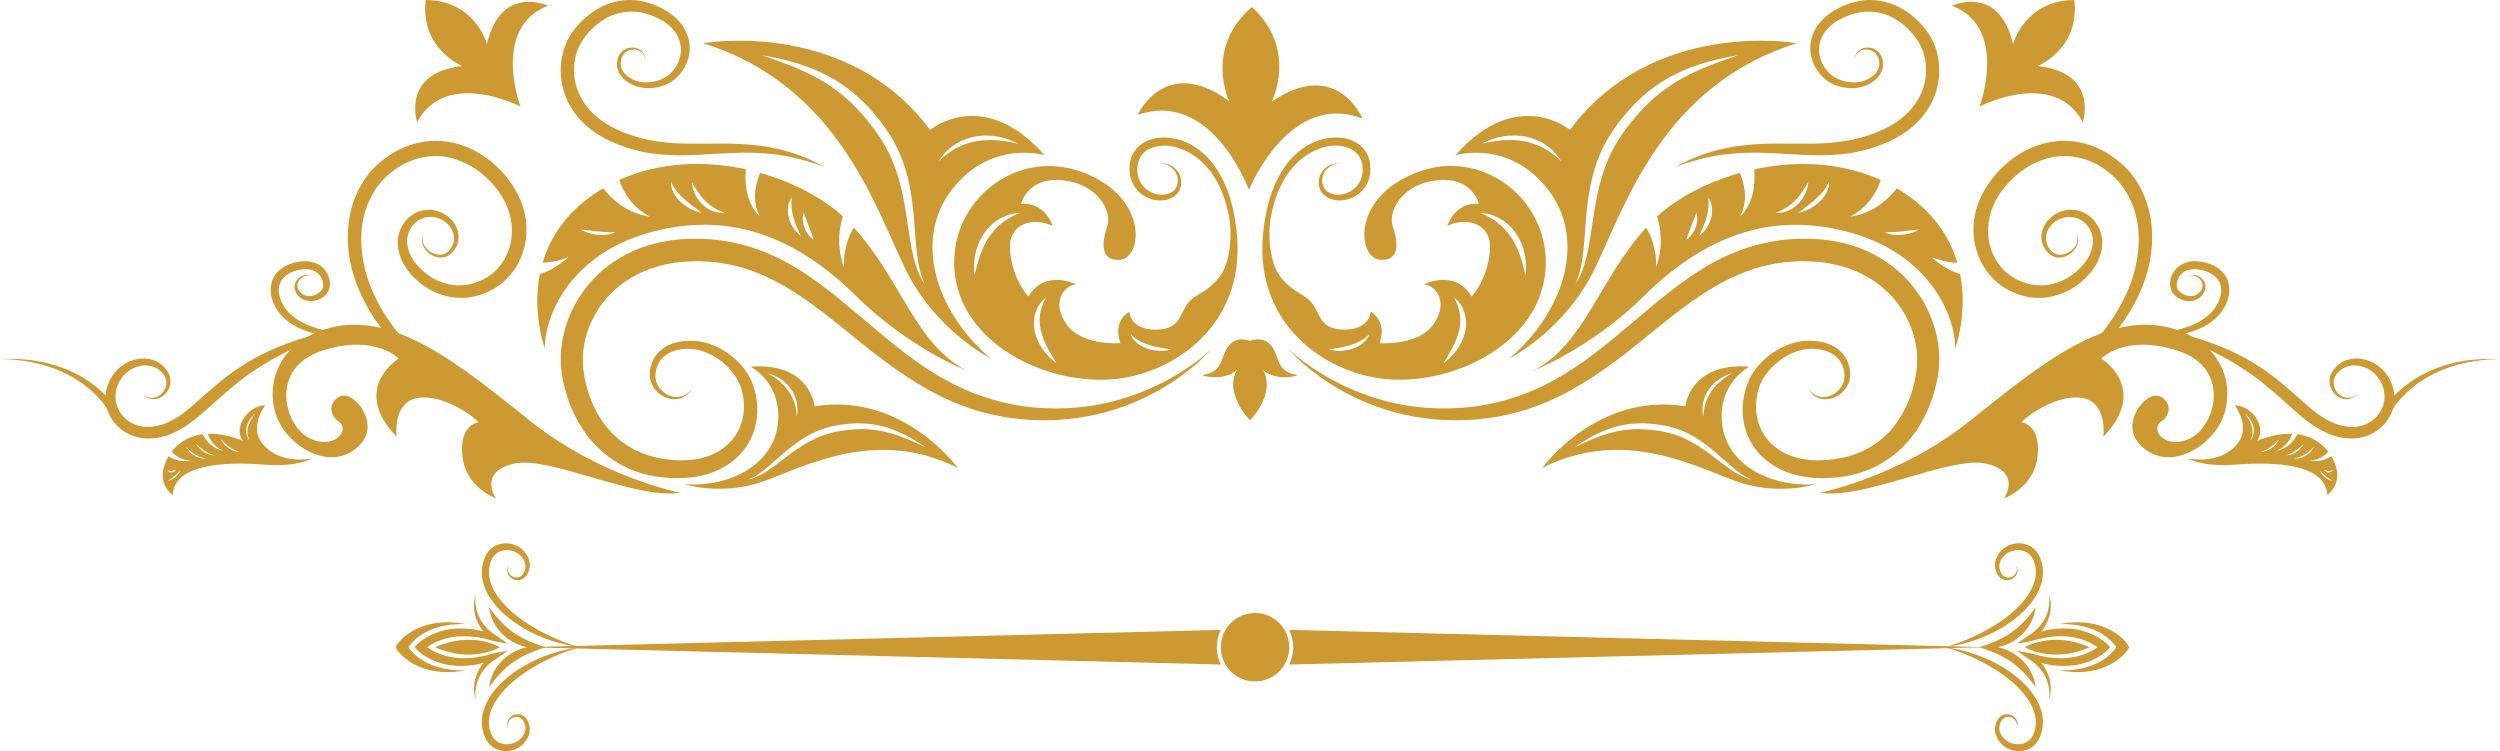 <?xml version="1.0" encoding="UTF-8"?>
<svg id="OBJECTS" xmlns="http://www.w3.org/2000/svg" viewBox="0 0 253.651 76.213">
  <defs>
    <style>
      .cls-1 {
        fill: #c93;
      }
    </style>
  </defs>
  <g>
    <path class="cls-1" d="M200.828,43.382s.309-.136,.876-.419c.566-.277,1.377-.728,2.393-1.323,2.014-1.202,4.825-3.105,7.579-5.999,.332-.371,.67-.751,1.013-1.138,.332-.398,.648-.819,.981-1.236,.306-.443,.616-.892,.935-1.349,.26-.473,.56-.929,.806-1.431,.24-.506,.507-1.009,.688-1.552,.224-.527,.37-1.085,.529-1.645,.263-1.13,.417-2.307,.359-3.496-.099-2.374-1.075-4.78-3.017-6.289-1.853-1.563-4.511-2.146-6.806-1.249-1.154,.395-2.207,1.105-3.09,1.98-.096,.102-.248,.231-.304,.312l-.325,.383c-.241,.261-.389,.502-.555,.744-.334,.483-.602,1.047-.813,1.599-.395,1.127-.469,2.338-.222,3.47,.138,.561,.343,1.103,.628,1.597,.301,.482,.642,.941,1.067,1.296,.097,.103,.216,.169,.324,.255l.165,.12,.019,.017c-.004-.002,.041,.027-.006-.002l.051,.029,.101,.059,.409,.234c.128,.065,.243,.108,.365,.165,.491,.209,1.035,.37,1.568,.414,1.075,.123,2.153-.149,3.081-.646,.924-.526,1.691-1.236,2.235-2.124,.439-.769,.656-1.793,.311-2.579-.063-.207-.182-.382-.296-.563-.005-.014-.037-.063-.027-.05l-.06-.07-.12-.14c-.078-.09-.142-.135-.213-.208-.312-.268-.693-.43-1.082-.502-.783-.147-1.597,.149-2.119,.661l-.099,.097c-.01,.005-.058,.069-.085,.101-.06,.078-.136,.16-.17,.229-.088,.135-.17,.295-.224,.452-.109,.322-.122,.658-.049,.969,.141,.62,.591,1.137,1.105,1.264,.498,.105,1.029-.096,1.367-.356,.357-.259,.564-.6,.634-.897,.086-.3,.028-.543-.01-.699-.055-.154-.083-.233-.083-.233,0,0,.036,.077,.105,.225,.051,.152,.132,.399,.072,.724-.047,.323-.237,.708-.6,1.024-.352,.315-.883,.601-1.563,.507-.647-.124-1.221-.701-1.445-1.447-.115-.375-.131-.806-.017-1.222,.058-.207,.14-.407,.256-.61,.056-.111,.114-.18,.172-.265,.036-.047,.045-.071,.102-.14l.11-.126c.606-.674,1.587-1.125,2.644-1.003,.524,.055,1.052,.26,1.495,.603,.109,.093,.237,.197,.324,.287l.126,.136,.064,.067c.052,.058,.049,.066,.075,.101,.168,.231,.334,.468,.44,.744,.141,.261,.179,.555,.254,.842,.015,.295,.069,.597,.018,.893-.031,.603-.254,1.174-.538,1.753-.555,1.003-1.458,1.913-2.531,2.562-1.084,.637-2.407,1.025-3.767,.92-.684-.037-1.343-.206-1.997-.473-.16-.071-.338-.142-.488-.214l-.41-.227-.102-.057-.051-.029c-.067-.038-.033-.021-.058-.034l-.026-.018-.22-.152c-.141-.106-.3-.198-.425-.321-.557-.452-1-1.018-1.389-1.616-.371-.614-.646-1.285-.83-1.984-.347-1.403-.272-2.928,.213-4.307,.256-.688,.558-1.339,.981-1.96,.209-.313,.425-.635,.64-.87l.323-.386c.149-.185,.26-.271,.392-.412,1.018-1.022,2.251-1.873,3.648-2.363,.691-.265,1.431-.393,2.167-.475,.743-.032,1.497-.027,2.22,.142,1.463,.277,2.8,.982,3.912,1.901l.379,.322,.096,.082,.047,.04,.05,.045,.022,.024,.192,.197,.378,.398,.329,.428c.439,.574,.772,1.205,1.061,1.845,.562,1.29,.828,2.663,.861,4.002,.037,1.343-.151,2.651-.489,3.881-.192,.607-.374,1.209-.635,1.771-.218,.581-.52,1.11-.794,1.644-.286,.528-.629,1.024-.934,1.523-.346,.459-.648,.886-1.013,1.348-.368,.42-.715,.839-1.077,1.236-.373,.383-.742,.758-1.1,1.126-1.478,1.435-2.987,2.565-4.368,3.478-1.383,.917-2.645,1.62-3.701,2.158-1.056,.544-1.919,.9-2.506,1.137-.589,.233-.909,.341-.909,.341Z"/>
    <path class="cls-1" d="M169.942,16.963s.216-.115,.623-.331c.407-.211,1.02-.507,1.825-.813,.806-.314,1.82-.616,3.009-.849,1.191-.233,2.559-.356,4.044-.394,1.482-.028,3.078,.027,4.727-.008,1.651-.024,3.359-.216,5.035-.724,.84-.258,1.673-.583,2.457-1.004,.767-.416,1.487-.95,2.078-1.593,.593-.642,1.068-1.394,1.351-2.221,.284-.829,.387-1.722,.287-2.594-.096-.868-.396-1.723-.879-2.412-.511-.747-1.147-1.387-1.873-1.882-.725-.492-1.54-.817-2.377-.92-.839-.106-1.691,.006-2.494,.277-.405,.135-.786,.304-1.164,.51-.341,.188-.683,.436-.963,.704-.57,.538-.947,1.23-1.041,1.954-.1,.725,.091,1.459,.464,2.065,.192,.302,.42,.582,.679,.813,.236,.21,.543,.385,.851,.514,.623,.262,1.296,.353,1.907,.286,.306-.036,.601-.107,.863-.229,.277-.129,.514-.278,.719-.455,.415-.354,.632-.837,.603-1.296-.026-.462-.226-.875-.546-1.091-.318-.223-.697-.279-1.003-.23-.309,.05-.54,.215-.679,.388-.272,.36-.256,.639-.272,.628,.017,.008-.035-.261,.209-.674,.127-.197,.361-.412,.706-.508,.338-.096,.778-.076,1.191,.158,.201,.113,.402,.3,.528,.522,.133,.235,.216,.492,.245,.778,.065,.573-.191,1.223-.674,1.659-.238,.225-.52,.411-.811,.562-.306,.164-.646,.268-1,.329-.71,.12-1.48,.064-2.229-.199-.375-.133-.738-.314-1.09-.594-.32-.263-.605-.575-.856-.932-.488-.712-.79-1.635-.707-2.589,.069-.958,.547-1.882,1.232-2.577,.348-.352,.723-.647,1.162-.91,.404-.239,.845-.458,1.304-.63,.92-.35,1.96-.532,2.999-.416,1.041,.102,2.055,.485,2.933,1.054,.881,.569,1.649,1.317,2.256,2.162,.646,.904,1.006,1.955,1.139,3.026,.131,1.069,.014,2.167-.331,3.185-.342,1.018-.917,1.948-1.627,2.718-.719,.772-1.562,1.38-2.453,1.859-.88,.467-1.8,.81-2.716,1.081-1.841,.544-3.702,.653-5.407,.633-1.713-.027-3.291-.187-4.742-.228-1.45-.071-2.772-.038-3.94,.086-1.168,.113-2.175,.325-2.999,.534-.822,.216-1.458,.425-1.892,.575-.432,.158-.661,.243-.661,.243Z"/>
    <g>
      <path class="cls-1" d="M126.843,42.609s3.768-3.751-.028-6.555c-3.767,2.838,.028,6.555,.028,6.555Z"/>
      <path class="cls-1" d="M125.088,36.344c-.005-.954,.766-1.731,1.719-1.735,.956-.004,1.732,.765,1.738,1.719,.003,.956-.77,1.731-1.723,1.736-.953,.005-1.729-.765-1.734-1.72Z"/>
      <path class="cls-1" d="M126.808,34.609s-1.613-.691-2.403,.893c-.526,1.053-.47,2.329-2.397,2.586,0,0,2.705,.889,4.154-1.278,.316-.477,.638-1.261,.646-2.201Z"/>
      <path class="cls-1" d="M126.808,34.609s1.609-.708,2.412,.87c.537,1.05,.493,2.324,2.42,2.562,0,0-2.696,.916-4.163-1.239-.324-.474-.652-1.255-.669-2.194Z"/>
    </g>
    <path class="cls-1" d="M130.67,35.357s.348,.354,1.072,.93c.723,.578,1.829,1.367,3.333,2.198,1.502,.83,3.423,1.665,5.718,2.256,2.297,.592,4.97,.853,7.866,.61,2.872-.242,5.918-1.114,8.814-2.673,1.451-.777,2.868-1.72,4.261-2.78,1.394-1.06,2.772-2.223,4.186-3.418,1.418-1.197,2.868-2.436,4.444-3.601,1.574-1.161,3.275-2.266,5.17-3.081,1.883-.825,3.947-1.359,6.038-1.52,.569-.032,.977-.064,1.556-.056,.548-.008,1.063,.026,1.593,.067,1.055,.092,2.114,.287,3.143,.601,2.064,.617,3.994,1.78,5.5,3.346,1.512,1.56,2.586,3.523,3.085,5.618,.256,1.046,.355,2.132,.291,3.216-.018,.272-.042,.542-.082,.813-.035,.227-.081,.491-.133,.759-.105,.511-.236,1.009-.387,1.503-.619,1.963-1.659,3.807-3.122,5.248-1.459,1.438-3.323,2.425-5.224,2.819-.947,.207-1.896,.297-2.825,.3-.917,.01-1.889-.088-2.789-.329-1.81-.466-3.5-1.579-4.426-3.156-.952-1.563-1.129-3.408-.78-4.981,.085-.407,.191-.756,.343-1.168,.117-.304,.333-.749,.542-1.055,.425-.658,.951-1.206,1.514-1.661,1.13-.909,2.447-1.473,3.755-1.578,1.253-.075,2.572,.159,3.467,.933,.446,.38,.771,.86,.944,1.363,.168,.502,.232,1.002,.163,1.482-.174,.996-.858,1.629-1.499,1.928-.661,.302-1.319,.256-1.76,.065-.45-.192-.701-.471-.849-.657-.077-.095-.126-.172-.158-.223-.035-.051-.051-.077-.051-.077,0,0,.019,.023,.059,.07,.037,.049,.093,.119,.179,.202,.168,.165,.443,.407,.871,.536,.424,.131,1.008,.102,1.55-.224,.53-.307,1.049-.929,1.1-1.678,.047-.771-.254-1.685-.994-2.24-.361-.286-.822-.473-1.326-.576-.261-.053-.503-.076-.777-.091-.14,0-.281-.001-.424-.003-.135,.013-.27,.026-.409,.037-1.094,.151-2.211,.707-3.138,1.55-.932,.84-1.659,1.977-1.827,3.304-.222,1.327,.012,2.768,.794,3.92,.774,1.155,2.061,1.976,3.55,2.304,.752,.168,1.512,.227,2.337,.186,.817-.031,1.629-.14,2.42-.345,1.579-.404,3.054-1.21,4.21-2.408,1.162-1.195,2.005-2.747,2.493-4.432,.12-.421,.223-.851,.302-1.284,.033-.204,.068-.414,.1-.664,.024-.207,.046-.418,.059-.627,.042-.842-.041-1.709-.254-2.553-.414-1.692-1.304-3.293-2.544-4.552-1.236-1.271-2.814-2.192-4.537-2.724-.861-.27-1.76-.443-2.672-.528-.454-.038-.925-.072-1.364-.068-.409-.017-.986,.019-1.4,.039-1.842,.129-3.635,.578-5.325,1.303-3.393,1.441-6.332,3.851-9.206,6.183-2.86,2.353-5.805,4.598-8.965,6.148-3.147,1.578-6.466,2.324-9.519,2.438-3.032,.133-5.831-.331-8.166-1.07-2.345-.735-4.241-1.752-5.709-2.692-1.473-.946-2.509-1.851-3.188-2.484-.679-.639-.995-1.019-.995-1.019Z"/>
    <path class="cls-1" d="M198.883,27.821c-.073-.02-.145-.04-.214-.069-.158-.067-.32-.133-.483-.201-.159-.067-.318-.129-.459-.222-.145-.084-.286-.167-.421-.247-.133-.083-.269-.15-.384-.232-.114-.088-.22-.171-.319-.245-.384-.3-.643-.498-.643-.498,0,0,.31,.094,.774,.237,.114,.035,.234,.072,.365,.111,.131,.035,.277,.052,.419,.079,.143,.025,.293,.05,.443,.076,.149,.034,.302,.034,.453,.04,.06,0,.119,.003,.179,.006-.748-2.536-2.397-5.189-5.739-7.306-.132-.083-.27-.158-.404-.238-.397,.512-.925,1.07-1.536,1.526-.177,.142-.368,.266-.555,.382-.183,.126-.382,.22-.565,.317-.181,.102-.373,.17-.546,.243-.172,.075-.34,.129-.498,.173-.307,.102-.573,.152-.756,.184-.181,.035-.283,.054-.283,.054,0,0,.09-.054,.251-.148,.158-.091,.382-.222,.624-.415,.126-.088,.256-.187,.382-.309,.128-.12,.269-.232,.392-.377,.126-.141,.26-.274,.373-.433,.12-.152,.238-.308,.338-.475,.347-.525,.591-1.09,.749-1.572-4.071-1.842-8.668-1.986-12.843-1.079,.022,.251,.042,.517,.04,.808,.003,.386-.032,.796-.096,1.198-.042,.201-.067,.4-.128,.593-.054,.192-.104,.381-.181,.554-.067,.177-.135,.344-.219,.492-.082,.152-.149,.295-.238,.416-.083,.12-.159,.23-.225,.327-.081,.087-.149,.164-.205,.227-.11,.123-.174,.194-.174,.194,0,0,.038-.086,.109-.238,.032-.075,.073-.165,.119-.269,.032-.107,.07-.229,.111-.362,.047-.129,.064-.279,.093-.431,.035-.152,.045-.317,.054-.484,.021-.166,.009-.34,.003-.514,.001-.171-.035-.35-.049-.524-.056-.348-.136-.688-.236-1-.07-.229-.151-.433-.231-.623-3.342,.939-6.319,2.53-8.393,4.41,.051,.14,.082,.298,.127,.46,.036,.171,.096,.343,.118,.533,.024,.187,.052,.377,.081,.573,.033,.191,.032,.391,.036,.589,.005,.194,.006,.388,.012,.581,0,.19-.037,.381-.054,.559-.022,.179-.041,.351-.06,.514-.009,.161-.065,.311-.097,.45-.149,.541-.245,.902-.245,.902,0,0-.019-.368-.046-.922-.011-.136-.003-.283-.044-.436-.032-.153-.065-.312-.097-.478-.037-.165-.056-.334-.11-.5-.058-.165-.117-.331-.173-.498-.058-.164-.106-.329-.191-.48-.074-.15-.15-.3-.219-.446-.041-.096-.096-.18-.152-.265-4.807,5.312-6.226,11.795-11.429,14.508,0,0,5.864-2.278,11.258-7.61,6.909-6.831,13.925-8.407,21.105-6.335,7.698,2.222,10.426,8.196,10.426,11.69,0,0,1.298-3.464,.505-7.52Zm-26.712-5.25c-.028,.179-.077,.364-.149,.542-.067,.18-.149,.352-.251,.499-.092,.154-.188,.289-.296,.389-.197,.209-.36,.318-.36,.318,0,0,.035-.2,.131-.457,.051-.125,.099-.276,.158-.432,.061-.156,.131-.316,.184-.484,.074-.16,.124-.327,.187-.48,.064-.152,.106-.3,.164-.427,.092-.251,.167-.435,.167-.435,0,0,.022,.045,.043,.126,.026,.085,.042,.203,.054,.35,0,.141,.004,.315-.032,.489Zm1.518-.82c-.013,.136-.06,.269-.091,.405-.04,.133-.072,.268-.123,.395-.055,.122-.124,.237-.186,.351-.06,.114-.126,.219-.184,.32-.067,.096-.15,.173-.218,.248-.278,.302-.489,.464-.489,.464,0,0,.091-.265,.265-.608,.04-.088,.096-.178,.138-.277,.037-.103,.072-.212,.118-.322,.045-.109,.083-.224,.135-.335,.041-.114,.061-.237,.093-.357,.032-.118,.082-.235,.096-.355,.014-.122,.037-.238,.056-.352,.023-.115,.029-.229,.037-.336,0-.107,.019-.211,.019-.305-.008-.19,0-.355-.014-.467-.003-.117-.013-.186-.013-.186,0,0,.045,.05,.101,.156,.024,.051,.072,.117,.096,.195,.027,.077,.061,.167,.091,.265,.032,.101,.045,.21,.063,.328,.017,.119,.043,.243,.028,.373-.006,.129-.006,.265-.019,.401Zm7.988-.494c-.126,.082-.265,.128-.392,.177-.126,.056-.25,.086-.368,.108-.229,.06-.425,.066-.562,.066-.137,.002-.214-.002-.214-.002,0,0,.072-.032,.195-.089,.06-.025,.136-.057,.22-.09,.083-.035,.172-.09,.272-.137,.097-.046,.204-.101,.307-.169,.108-.067,.222-.128,.325-.211,.111-.077,.22-.158,.328-.252,.11-.086,.214-.183,.313-.288,.209-.193,.386-.421,.555-.633,.16-.218,.309-.43,.424-.62,.237-.377,.383-.655,.383-.655,0,0,.006,.318-.14,.765-.068,.225-.179,.477-.327,.735-.079,.124-.156,.259-.255,.38-.1,.121-.195,.247-.315,.358-.222,.225-.485,.419-.749,.558Zm3.889-2.594c0,.067-.006,.147-.028,.236-.022,.086-.029,.194-.074,.297-.041,.105-.086,.218-.14,.336-.05,.122-.135,.229-.211,.346-.085,.111-.15,.25-.26,.345-.105,.105-.21,.209-.315,.315-.106,.108-.22,.201-.342,.279-.118,.086-.242,.159-.356,.234-.118,.072-.227,.15-.345,.197-.117,.051-.227,.095-.33,.133-.41,.161-.694,.225-.694,.225,0,0,.218-.207,.562-.457,.085-.063,.178-.13,.278-.195,.102-.067,.188-.163,.292-.239,.104-.081,.205-.172,.314-.251,.113-.076,.214-.168,.307-.269,.1-.093,.2-.186,.298-.279,.106-.085,.178-.195,.266-.286,.077-.101,.179-.182,.241-.281,.064-.096,.131-.186,.195-.269,.063-.084,.1-.169,.147-.242,.045-.073,.081-.137,.105-.195,.058-.11,.081-.184,.081-.184,0,0,.018,.072,.009,.203Zm8.623,4.879c-.315,.127-.754,.237-1.205,.284-.227,.006-.452,.038-.663,.012-.214-.021-.411-.03-.578-.077-.332-.092-.537-.175-.537-.175,0,0,.232-.024,.557-.025,.163,.001,.355-.028,.555-.031,.201-.001,.418-.038,.634-.051,.106,0,.214-.023,.32-.032,.104-.011,.211-.022,.311-.032,.201-.032,.393-.042,.556-.065,.168-.017,.306-.031,.402-.042,.099-.008,.154-.012,.154-.012,0,0-.19,.124-.506,.247Z"/>
    <path class="cls-1" d="M143.765,17.489c-6.735,2.568-6.026,8.777-3.684,8.874,2.255,.092,1.578-2.344,1.227-3.403-.516-1.56,.976-4.271,4.42-4.665,3.684-.421,4.314,2.386,4.314,2.386-2.489-.177-3.192,2.245-3.192,2.245,1.754-.878,4.561-.457,4.314,2.525-.245,2.981-1.857,4.631-1.857,4.631-1.686-2.842-4.842-1.23-4.842-1.23,1.158,.072,2.561,1.722,1.018,4-1.545,2.28-5.508,1.965-5.508,1.965,.806-2.351-.913-3.192-.913-3.192-.069,1.123-1.227,1.999-3.191,1.789-1.965-.211-1.929-1.579-2.736-2.631-.808-1.052-1.947-1.018-3.263-2.754-1.025-1.353-1.262-4.123-.947-5.911,1.029-5.834,4.613-7.001,5.526-7.214,.906-.215,1.875-.164,2.634,.229,.378,.197,.684,.486,.881,.84,.202,.359,.283,.752,.293,1.194,.029,.819-.347,1.602-.961,2.054-.601,.473-1.392,.627-2.035,.474-.16-.038-.311-.097-.45-.173-.029-.017-.076-.047-.092-.054l-.105-.077c-.046-.038-.1-.088-.147-.144-.186-.222-.288-.501-.316-.776-.055-.556,.192-1.048,.492-1.333,.3-.293,.624-.432,.843-.507,.222-.072,.348-.092,.348-.092,0,0-.127,0-.361,.041-.232,.043-.591,.129-.956,.419-.359,.279-.715,.802-.725,1.486-.005,.338,.079,.714,.316,1.038,.058,.083,.124,.159,.207,.238l.102,.09,.133,.093c.17,.112,.36,.204,.56,.27,.809,.26,1.788,.111,2.589-.434,.817-.537,1.355-1.562,1.347-2.635,.011-.497-.095-1.077-.369-1.568-.269-.501-.703-.912-1.202-1.179-1.008-.544-2.18-.538-3.216-.292-1.05,.247-5.409,1.626-6.122,9.796-.808,9.275,6.721,14.215,12.885,14.596,6.842,.421,15.224-3.79,15.786-11.122,.532-6.934-6.263-12.478-13.049-9.89Zm-4.912,16.606c-.027,.06-.061,.136-.117,.206-.052,.072-.106,.165-.183,.245-.079,.079-.168,.167-.265,.254-.09,.099-.213,.156-.331,.234-.124,.067-.241,.168-.382,.213-.14,.051-.279,.102-.42,.156-.141,.051-.284,.093-.43,.109-.145,.027-.288,.04-.425,.059-.14,.015-.27,.041-.398,.033-.127-.005-.246-.015-.356-.025-.441-.035-.724-.097-.724-.097,0,0,.289-.079,.711-.145,.105-.016,.218-.033,.338-.048,.12-.011,.242-.061,.37-.086,.128-.028,.258-.064,.392-.088,.137-.017,.268-.064,.395-.114,.131-.043,.26-.087,.388-.129,.132-.037,.242-.109,.361-.16,.109-.063,.238-.095,.331-.167,.096-.065,.193-.123,.283-.177,.088-.058,.154-.123,.226-.173,.07-.054,.124-.102,.168-.148,.093-.083,.141-.143,.141-.143,0,0-.014,.072-.072,.19Zm9.894-1.086c-.035,.241-.035,.497-.11,.734-.068,.238-.131,.48-.236,.698-.09,.224-.19,.439-.315,.629-.12,.193-.227,.386-.362,.546-.128,.161-.254,.307-.374,.443-.231,.274-.476,.451-.629,.589-.16,.133-.254,.204-.254,.204,0,0,.055-.108,.16-.284,.096-.184,.269-.418,.432-.723,.081-.152,.169-.317,.27-.484,.097-.167,.164-.364,.261-.547,.106-.183,.161-.393,.242-.592,.092-.201,.136-.415,.19-.627,.076-.207,.076-.425,.119-.633,.001-.211,.042-.421,.019-.623-.005-.101-.013-.199-.015-.299-.014-.097-.027-.193-.044-.286-.029-.186-.077-.361-.122-.521-.196-.642-.461-1.045-.461-1.045,0,0,.102,.062,.256,.207,.073,.074,.172,.161,.257,.28,.096,.115,.19,.254,.279,.416,.088,.16,.182,.341,.243,.542,.032,.102,.067,.209,.101,.316,.022,.11,.038,.223,.058,.338,.023,.118,.028,.236,.031,.356,.003,.121,.014,.245,.003,.366Zm6.079-5.856c-.006,.163-.013,.306-.017,.424-.015,.233-.029,.365-.029,.365,0,0-.04-.129-.097-.355-.027-.113-.059-.248-.096-.405-.029-.158-.078-.331-.14-.516-.056-.186-.117-.388-.173-.601-.081-.205-.165-.421-.246-.644-.077-.225-.21-.433-.306-.663-.101-.224-.248-.428-.373-.646-.145-.201-.283-.411-.446-.596-.164-.177-.314-.371-.493-.521-.168-.168-.347-.306-.515-.444-.178-.121-.343-.251-.509-.346-.653-.405-1.168-.577-1.168-.577,0,0,.136-.009,.373,.015,.115,.017,.26,.034,.419,.073,.163,.038,.345,.087,.534,.164,.195,.065,.396,.167,.605,.277,.202,.123,.426,.243,.623,.414,.21,.156,.402,.345,.591,.544,.187,.199,.346,.43,.515,.65,.133,.243,.287,.476,.396,.727,.102,.251,.211,.496,.281,.742,.07,.247,.123,.489,.179,.716,.032,.231,.052,.451,.072,.652,.012,.1,.019,.197,.029,.288-.003,.092-.005,.18-.008,.263Z"/>
    <path class="cls-1" d="M221.75,33.82c.237-.055,.476-.117,.722-.201,.681-.227,1.394-.553,2.033-1.063,.635-.502,1.195-1.201,1.488-2.039,.068-.218,.123-.41,.163-.66,.027-.175,.051-.452,.027-.687-.037-.475-.21-.955-.498-1.338-.589-.781-1.503-1.146-2.347-1.278l-.161-.024c-.097-.01-.11-.01-.172-.013-.104-.004-.19-.019-.306-.017l-.355,.019-.336,.06c-.443,.107-.872,.327-1.187,.658-.624,.651-.866,1.638-.419,2.427,.275,.405,.598,.581,.948,.734,.343,.137,.715,.188,1.066,.132,.351-.053,.667-.22,.891-.438,.218-.227,.378-.466,.442-.764,.117-.589-.245-1.032-.547-1.225-.316-.211-.624-.233-.813-.219-.195,.012-.289,.059-.289,.052,0,.007,.104-.025,.289-.006,.184,.013,.457,.093,.714,.307,.252,.206,.476,.61,.338,1.011-.133,.381-.584,.774-1.082,.795-.251,.018-.528-.044-.78-.17-.245-.117-.514-.332-.617-.516-.242-.45-.05-1.176,.389-1.586,.219-.213,.51-.35,.829-.414l.246-.036,.234-.005c.079-.007,.191,.01,.287,.017,.038,.005,.124,.008,.124,.01l.135,.024c.717,.115,1.4,.442,1.802,.971,.206,.26,.319,.575,.351,.902,.019,.166,.015,.292-.017,.517-.019,.145-.069,.341-.12,.505-.209,.681-.643,1.276-1.18,1.734-.945,.81-2.108,1.232-3.16,1.478-6.883-2.354-13.915,3.569-21.061,9.263-7.161,5.707-15.207,7.26-15.207,7.26,4.668,.706,13.286-3.799,16.932-2.946,3.648,.853,1.78,3.512,1.78,3.512,0,0,3.088-1.075,3.412-4.314,.325-3.238-1.652-3.401-1.652-3.401,1.153-1.182,4.342-3.05,6.538-2.386,2.196,.667,1.786,3.846,1.786,3.846,4.726-4.904-.211-7.923-.211-7.923,0,0,2.375-2.545,7.761-.8,5.385,1.743,3.881,7.493,1.375,8.834-2.503,1.339-4.4-.806-2.962-1.716,.437-.278,1.054-1.254,.315-2.089-.623-.703-1.463-.628-2.317,.272-.842,.883-1.887,3.015,.209,4.652,2.557,1.999,5.897,.158,7.404-2.108,1.763-2.644,1.506-7.471-3.232-9.607Z"/>
    <path class="cls-1" d="M206.746,6.7s4.291-1.737,3.712-6.69l.005-.004h-.005v-.006l-.005,.006c-4.986-.003-6.215,4.46-6.215,4.46-1.399-6.106-6.188-3.889-6.188-3.889,5.645,2.215,2.942,9.824,2.799,10.217l-.013,.013s.006-.003,.009-.004c0,.003-.004,.01-.004,.01l.012-.014c.375-.188,7.622-3.754,10.473,1.599,0,0,1.65-5.016-4.579-5.698Z"/>
    <path class="cls-1" d="M129.017,10.33s2.718-5.285-1.994-9.617v-.008c-.001,0-.001,.002-.004,.003-.001-.001-.004-.003-.004-.003v.008c-4.852,4.173-2.311,9.545-2.311,9.545-6.474-4.768-9.277,1.4-9.277,1.4,7.346-2.576,11.092,7.09,11.283,7.592l-.001,.025s.003-.008,.005-.012c.001,.004,.005,.012,.005,.012v-.025c.205-.494,4.267-10.032,11.525-7.215,0,0-2.599-6.259-9.227-1.705Z"/>
    <path class="cls-1" d="M219.748,33.493s.149,.063,.418,.182c.273,.121,.672,.291,1.185,.506,.498,.24,1.12,.478,1.804,.819,.694,.321,1.469,.696,2.288,1.148,.83,.426,1.683,.965,2.566,1.548,.888,.584,1.751,1.29,2.639,2.041,.886,.751,1.76,1.608,2.732,2.411l.364,.305,.387,.298c.232,.192,.534,.382,.815,.571,.578,.35,1.177,.665,1.836,.879,1.301,.435,2.874,.427,4.114-.329,.316-.178,.58-.398,.853-.661l.159-.17,.177-.213c.108-.138,.207-.281,.298-.431,.365-.598,.557-1.296,.56-1.973,.008-1.367-.685-2.6-1.66-3.317-.974-.719-2.231-.915-3.237-.56-.505,.181-.923,.509-1.217,.883-.141,.187-.272,.382-.353,.597-.093,.229-.127,.451-.126,.672,.005,.44,.178,.821,.397,1.105,.218,.289,.498,.483,.771,.596,.565,.227,1.052,.041,1.292-.118,.128-.08,.213-.156,.269-.209,.054-.054,.083-.081,.083-.081,0,0-.032,.024-.092,.07-.063,.045-.156,.11-.289,.17-.254,.123-.711,.222-1.173-.031-.448-.229-.88-.815-.834-1.492,.01-.164,.06-.336,.133-.483,.077-.159,.199-.309,.327-.454,.265-.284,.611-.501,1.009-.615,.802-.223,1.788-.008,2.522,.615,.74,.602,1.231,1.608,1.169,2.622-.029,.503-.19,.998-.468,1.435-.07,.109-.15,.215-.231,.315l-.123,.138-.16,.163c-.175,.153-.391,.334-.621,.452-.925,.54-2.101,.517-3.173,.165-.543-.181-1.063-.457-1.559-.764-.237-.165-.469-.304-.72-.512l-.352-.277-.348-.3c-.921-.804-1.832-1.619-2.755-2.392-.922-.774-1.888-1.449-2.836-2.025-.95-.568-1.888-1.038-2.768-1.419-.885-.377-1.706-.681-2.447-.921-.734-.246-1.392-.416-1.924-.567-.538-.135-.965-.229-1.255-.292-.288-.065-.445-.099-.445-.099Z"/>
    <path class="cls-1" d="M242.243,42.377s.022-.047,.064-.131c.035-.077,.106-.199,.194-.355,.097-.149,.204-.34,.355-.543,.141-.207,.32-.43,.52-.671,.202-.237,.433-.487,.69-.738,.263-.245,.539-.506,.854-.742,.301-.256,.648-.47,.994-.703,.352-.225,.733-.411,1.102-.617,.389-.165,.775-.352,1.166-.496,.4-.127,.786-.274,1.175-.38,.388-.091,.766-.181,1.123-.265,.361-.068,.711-.106,1.026-.156,.319-.049,.612-.09,.875-.095,.261-.017,.489-.029,.679-.04,.375-.022,.592-.033,.592-.033,0,0-.216-.001-.592-.004h-.683c-.265-.01-.558,.013-.883,.044-.324,.029-.676,.048-1.046,.093-.365,.063-.754,.131-1.154,.199-.401,.086-.804,.21-1.219,.317-.412,.123-.816,.291-1.228,.436-.396,.19-.803,.359-1.181,.571-.371,.22-.748,.423-1.08,.671-.348,.227-.656,.485-.949,.728-.288,.249-.549,.5-.783,.74-.228,.243-.434,.472-.599,.689-.178,.209-.309,.411-.427,.57-.106,.168-.192,.297-.25,.401-.051,.094-.079,.144-.079,.144l.746,.366Z"/>
    <path class="cls-1" d="M182.303,4.383s-14.566-2.587-23.017,8.799c0,0-5.356-4.514-11.62,2.569,0,0,5.394-1.659,9.38,3.459,3.986,5.118,1.638,12.437-3.899,17.157,0,0,5.616-2.812,8.681-9.146,3.062-6.334,6.87-18.585,20.475-22.838Zm-23.909,11.972s-.096-.102-.274-.267c-.178-.164-.439-.382-.777-.611-.163-.124-.36-.226-.552-.353-.209-.1-.414-.229-.651-.318-.113-.05-.229-.101-.35-.151-.122-.041-.245-.08-.368-.12-.243-.099-.514-.131-.77-.197-.261-.048-.526-.08-.786-.112-.265-.009-.523-.018-.774-.027-.251,.019-.497,.029-.728,.038-.233,.023-.448,.064-.655,.087-.202,.026-.391,.047-.553,.088-.165,.035-.307,.066-.425,.091-.239,.049-.378,.069-.378,.069,0,0,.123-.062,.345-.161,.114-.049,.251-.108,.407-.176,.155-.077,.34-.135,.543-.19,.204-.057,.423-.131,.66-.174,.242-.038,.496-.078,.762-.11,.267-.012,.544-.017,.828-.014,.279,.027,.566,.055,.851,.1,.277,.08,.562,.12,.824,.231,.132,.051,.265,.099,.395,.149,.122,.061,.247,.123,.366,.184,.246,.109,.451,.274,.658,.402,.193,.151,.379,.288,.53,.44,.316,.285,.524,.576,.671,.77,.143,.202,.201,.329,.201,.329Zm17.947-10.749s-.459,.16-1.262,.44c-.402,.138-.883,.322-1.435,.526-.546,.218-1.157,.471-1.806,.779-.651,.307-1.332,.677-2.025,1.104-.684,.442-1.372,.952-2.044,1.529-.662,.588-1.291,1.253-1.901,1.957-.575,.705-1.189,1.487-1.672,2.271-.501,.791-.922,1.631-1.25,2.497-.325,.867-.594,1.745-.786,2.616-.396,1.741-.589,3.425-.826,4.868-.224,1.446-.525,2.65-.867,3.443-.16,.398-.331,.694-.446,.892-.122,.192-.186,.293-.186,.293,0,0,.05-.112,.138-.319,.088-.212,.197-.524,.306-.931,.232-.81,.383-2.002,.491-3.445,.11-1.444,.196-3.154,.534-4.979,.176-.911,.405-1.852,.744-2.775,.339-.925,.777-1.834,1.305-2.689,.547-.86,1.146-1.602,1.787-2.368,.64-.74,1.349-1.403,2.064-2.001,1.455-1.184,3.028-1.984,4.412-2.494,.344-.131,.68-.239,.997-.347,.324-.093,.629-.183,.913-.264,.576-.154,1.082-.272,1.499-.357,.416-.096,.748-.143,.972-.186,.224-.042,.345-.062,.345-.062Z"/>
    <path class="cls-1" d="M176.115,48.815c4.245,1.54,8.084,.319,8.084,.319-4.659,.307-9.014-2.005-9.474-6.143-.457-4.138,2.765-5.79,2.765-5.79-6.052-.453-6.492,4.021-6.492,4.021-8.985-1.451-14.525,6.259-14.525,6.259,8.161-4.134,15.397-.207,19.641,1.335Zm-3.341-6.775c-.021-.156-.054-.383-.037-.655,.003-.137,.026-.285,.047-.44,.036-.152,.056-.319,.12-.48,.029-.081,.059-.166,.086-.248,.04-.081,.077-.161,.117-.244,.07-.169,.183-.317,.275-.475,.109-.15,.229-.291,.346-.43,.128-.126,.256-.247,.386-.361,.137-.104,.273-.201,.4-.291,.129-.085,.265-.149,.383-.216,.117-.066,.229-.122,.333-.156,.104-.038,.192-.072,.267-.101,.146-.054,.232-.081,.232-.081,0,0-.072,.053-.205,.137-.067,.04-.146,.091-.236,.149-.095,.054-.191,.129-.297,.207-.102,.081-.219,.159-.337,.252-.111,.101-.227,.206-.351,.311-.113,.114-.227,.235-.345,.357-.106,.132-.214,.265-.313,.404-.087,.145-.199,.279-.265,.433-.038,.076-.076,.149-.115,.222-.032,.077-.064,.151-.094,.226-.069,.147-.105,.299-.156,.438-.032,.145-.078,.28-.096,.409-.051,.257-.076,.475-.083,.63-.009,.154-.006,.244-.006,.244,0,0-.031-.083-.055-.241Zm-12.825,3.208c.123-.08,.296-.207,.53-.348,.231-.149,.517-.321,.848-.508,.169-.092,.35-.186,.539-.288,.195-.091,.397-.192,.614-.286,.866-.384,1.946-.72,3.145-.829,.597-.045,1.22-.059,1.846-.005,.637,.067,1.245,.139,1.882,.291,.624,.158,1.232,.378,1.804,.651,.57,.273,1.095,.602,1.586,.943,.972,.688,1.775,1.436,2.472,2.05,.698,.616,1.3,1.096,1.769,1.366,.233,.137,.423,.232,.559,.289,.135,.055,.207,.085,.207,.085,0,0-.076-.017-.219-.051-.141-.04-.351-.1-.605-.211-.511-.211-1.189-.631-1.939-1.195-.754-.556-1.597-1.245-2.559-1.868-.479-.316-.997-.598-1.533-.851-.538-.249-1.108-.448-1.693-.588-.573-.143-1.207-.23-1.786-.294-.594-.052-1.181-.077-1.751-.05-.564,.035-1.109,.109-1.622,.213-.511,.114-.991,.25-1.427,.397-.437,.15-.831,.308-1.18,.451-.345,.152-.648,.284-.894,.4-.496,.231-.779,.363-.779,.363,0,0,.067-.045,.187-.126Z"/>
    <path class="cls-1" d="M237.052,47.51c-.099-.395-.268-.816-.511-1.224-.05,.032-.1,.065-.154,.096-.083,.047-.169,.094-.259,.133-.088,.044-.182,.079-.277,.111-.091,.036-.19,.056-.282,.081-.095,.026-.188,.035-.278,.051-.09,.015-.177,.015-.259,.022-.081,.008-.16,.001-.231,0-.07-.003-.135,0-.193-.01-.054-.008-.104-.013-.147-.02-.079-.011-.126-.017-.126-.017,0,0,.046-.004,.128-.015,.038-.004,.088-.011,.143-.017,.055-.003,.118-.021,.184-.036,.065-.015,.141-.026,.214-.052,.074-.026,.151-.046,.228-.078,.077-.036,.159-.064,.233-.107,.074-.045,.154-.08,.227-.133,.072-.047,.143-.096,.207-.152,.068-.049,.126-.108,.184-.163,.053-.051,.1-.103,.145-.153-.66-.86-1.687-1.589-3.15-1.775-.01,.019-.019,.038-.027,.06-.072,.145-.168,.305-.283,.468-.061,.077-.122,.16-.192,.234-.067,.08-.143,.151-.218,.222-.073,.075-.16,.132-.237,.197-.082,.063-.17,.113-.248,.165-.082,.051-.168,.088-.242,.129-.074,.042-.155,.067-.224,.096-.07,.026-.133,.058-.192,.07-.059,.016-.109,.029-.152,.043-.083,.024-.131,.037-.131,.037,0,0,.046-.022,.123-.061,.037-.019,.085-.043,.138-.069,.056-.026,.109-.066,.173-.102,.06-.04,.131-.077,.195-.133,.064-.051,.137-.101,.204-.163,.064-.064,.133-.122,.197-.192,.059-.073,.128-.137,.178-.216,.056-.077,.112-.151,.158-.233,.049-.077,.088-.158,.126-.234,.059-.127,.106-.248,.141-.36-.997-.036-2.172,.164-3.546,.714,0,0,.766-.949-.106-2.288-.872-1.34-2.176-1.322-2.176-1.322,0,0,1.246,1.601,.697,3.164-.425,1.217-2.269,2.78-5.423,2.241,0,0,1.404,.881,4.729,.626,2.488-.191,9.204-.537,9.392,3.074,0,0,1.371-.917,.92-2.71Zm-8.685-2.9c.014-.038,.036-.086,.059-.141,.018-.054,.032-.12,.051-.188,.023-.067,.035-.144,.044-.224,.006-.04,.011-.08,.017-.123v-.129c.006-.086-.008-.177-.019-.269-.004-.091-.036-.183-.055-.274-.027-.088-.054-.18-.088-.266-.037-.085-.068-.172-.111-.25-.037-.081-.078-.156-.119-.227-.041-.073-.086-.137-.122-.2-.079-.119-.149-.221-.199-.287-.051-.067-.083-.105-.083-.105,0,0,.04,.028,.101,.085,.064,.059,.152,.144,.248,.257,.045,.059,.099,.119,.146,.19,.049,.069,.099,.143,.143,.227,.046,.079,.087,.167,.128,.257,.036,.09,.068,.186,.099,.281,.017,.1,.051,.195,.054,.295,.01,.098,.017,.195,.008,.289-.005,.048-.006,.093-.01,.139-.008,.045-.019,.088-.03,.131-.008,.042-.018,.081-.027,.121-.01,.039-.029,.074-.042,.108-.029,.07-.056,.133-.083,.186-.035,.051-.06,.095-.086,.13-.048,.073-.074,.111-.074,.111,0,0,.017-.046,.051-.123Zm1.76,1.052c-.063,.033-.127,.054-.187,.078-.059,.024-.115,.04-.17,.054-.108,.032-.2,.04-.261,.05-.064,.009-.102,.01-.102,.01,0,0,.033-.015,.093-.038,.06-.021,.145-.055,.241-.102,.05-.021,.101-.045,.158-.075,.052-.028,.111-.056,.168-.09,.114-.068,.234-.141,.347-.228,.117-.079,.223-.174,.325-.261,.096-.09,.188-.175,.26-.254,.078-.078,.14-.144,.179-.191,.042-.051,.064-.077,.064-.077,0,0-.011,.035-.04,.091-.032,.056-.073,.139-.137,.229-.122,.184-.325,.406-.565,.582-.059,.044-.122,.083-.186,.122-.059,.04-.128,.068-.187,.1Zm2.493,.389c-.061,.027-.12,.051-.181,.068-.059,.018-.113,.036-.167,.045-.052,.01-.1,.018-.143,.024-.045,.003-.081,.006-.113,.008-.063,.003-.096,.001-.096,.001,0,0,.033-.01,.091-.029,.031-.009,.064-.02,.105-.033,.04-.015,.085-.034,.131-.051,.05-.017,.099-.043,.151-.067,.056-.021,.11-.051,.165-.081,.059-.028,.114-.064,.172-.098,.058-.03,.114-.073,.169-.109,.058-.037,.11-.078,.167-.116,.051-.044,.106-.081,.156-.122,.1-.081,.192-.159,.269-.227,.077-.07,.142-.127,.186-.17,.045-.041,.07-.067,.07-.067,0,0-.064,.128-.195,.295-.065,.084-.149,.175-.245,.267-.096,.093-.207,.181-.325,.263-.06,.038-.12,.079-.182,.111-.063,.035-.124,.065-.186,.09Zm1.122,.282c-.069,.036-.143,.058-.21,.086-.068,.028-.138,.04-.202,.06-.064,.019-.126,.024-.184,.035-.058,.006-.109,.018-.158,.018-.047,0-.088,.003-.123,.004-.065,0-.104-.001-.104-.001,0,0,.036-.011,.1-.028,.035-.008,.073-.018,.118-.029,.045-.009,.092-.029,.147-.045,.054-.018,.111-.032,.172-.059,.06-.024,.124-.044,.188-.074,.061-.032,.128-.059,.192-.093,.064-.035,.133-.064,.195-.107,.126-.075,.246-.164,.355-.251,.109-.087,.205-.175,.286-.255,.079-.08,.143-.149,.187-.2,.042-.052,.068-.082,.068-.082,0,0-.015,.036-.045,.097-.032,.06-.077,.145-.146,.239-.033,.048-.074,.096-.118,.148-.046,.048-.091,.102-.146,.152-.108,.099-.233,.195-.366,.277-.067,.043-.136,.074-.205,.11Zm2.091,1.323c.029,.009,.061,.028,.105,.041,.022,.008,.045,.017,.068,.028,.024,.008,.05,.012,.075,.023,.023,.011,.051,.011,.077,.021,.026,.008,.054,.008,.082,.015,.106,.013,.215,0,.298-.029,.083-.026,.143-.056,.143-.056,0,0-.023,.067-.102,.131-.038,.032-.091,.064-.155,.081-.064,.021-.133,.024-.205,.018-.033-.008-.068-.011-.1-.024-.031-.01-.063-.02-.09-.037-.056-.03-.101-.065-.136-.099-.04-.031-.061-.067-.078-.089-.018-.024-.026-.038-.026-.038,0,0,.018,.004,.042,.015Zm.749,1.103c-.027,0-.056-.004-.088-.012-.032-.007-.07-.012-.106-.028-.08-.027-.169-.063-.255-.118-.045-.027-.095-.049-.132-.085-.042-.033-.086-.066-.128-.1-.045-.033-.085-.07-.12-.11-.036-.037-.073-.077-.106-.114-.072-.072-.124-.151-.168-.22-.087-.136-.136-.232-.136-.232,0,0,.087,.068,.2,.177,.029,.028,.06,.058,.091,.09,.032,.035,.069,.061,.106,.094,.035,.035,.074,.067,.109,.102,.038,.037,.076,.072,.118,.101,.079,.067,.155,.135,.237,.188,.038,.028,.076,.059,.112,.082,.038,.023,.075,.046,.107,.068,.032,.022,.064,.036,.091,.052,.028,.015,.054,.028,.074,.037,.041,.02,.067,.029,.067,.029,0,0-.026,.005-.072-.003Z"/>
    <path class="cls-1" d="M52.822,43.382s-.31-.136-.875-.419c-.567-.277-1.378-.728-2.394-1.323-2.012-1.202-4.825-3.105-7.579-5.999-.332-.371-.669-.751-1.014-1.138-.329-.398-.647-.819-.98-1.236-.306-.443-.617-.892-.934-1.349-.261-.473-.561-.929-.808-1.431-.238-.506-.505-1.009-.688-1.552-.223-.527-.37-1.085-.528-1.645-.263-1.13-.417-2.307-.36-3.496,.1-2.374,1.076-4.78,3.018-6.289,1.852-1.563,4.511-2.146,6.804-1.249,1.155,.395,2.208,1.105,3.09,1.98,.097,.102,.248,.231,.305,.312l.325,.383c.241,.261,.388,.502,.555,.744,.334,.483,.602,1.047,.813,1.599,.396,1.127,.468,2.338,.223,3.47-.14,.561-.346,1.103-.63,1.597-.3,.482-.642,.941-1.065,1.296-.097,.103-.218,.169-.324,.255l-.167,.12-.021,.017c.005-.002-.041,.027,.008-.002l-.051,.029-.102,.059-.406,.234c-.129,.065-.245,.108-.366,.165-.491,.209-1.035,.37-1.568,.414-1.076,.123-2.153-.149-3.082-.646-.924-.526-1.691-1.236-2.237-2.124-.437-.769-.653-1.793-.31-2.579,.064-.207,.183-.382,.295-.563,.008-.014,.04-.063,.028-.05l.06-.07,.122-.14c.078-.09,.143-.135,.214-.208,.311-.268,.691-.43,1.08-.502,.783-.147,1.599,.149,2.12,.661l.097,.097c.011,.005,.059,.069,.086,.101,.061,.078,.136,.16,.169,.229,.091,.135,.172,.295,.225,.452,.109,.322,.122,.658,.049,.969-.14,.62-.591,1.137-1.107,1.264-.497,.105-1.028-.096-1.365-.356-.356-.259-.562-.6-.634-.897-.086-.3-.028-.543,.009-.699,.056-.154,.085-.233,.085-.233,0,0-.036,.077-.105,.225-.05,.152-.132,.399-.072,.724,.047,.323,.237,.708,.599,1.024,.352,.315,.883,.601,1.562,.507,.647-.124,1.222-.701,1.446-1.447,.115-.375,.128-.806,.015-1.222-.055-.207-.137-.407-.255-.61-.055-.111-.113-.18-.172-.265-.036-.047-.045-.071-.101-.14l-.113-.126c-.606-.674-1.587-1.125-2.643-1.003-.524,.055-1.053,.26-1.495,.603-.108,.093-.237,.197-.324,.287l-.126,.136-.064,.067c-.052,.058-.05,.066-.077,.101-.167,.231-.333,.468-.438,.744-.14,.261-.178,.555-.255,.842-.014,.295-.068,.597-.015,.893,.029,.603,.252,1.174,.535,1.753,.557,1.003,1.458,1.913,2.531,2.562,1.085,.637,2.408,1.025,3.768,.92,.683-.037,1.341-.206,1.996-.473,.161-.071,.338-.142,.487-.214l.412-.227,.102-.057,.052-.029c.067-.038,.033-.021,.055-.034l.027-.018,.22-.152c.142-.106,.298-.198,.426-.321,.556-.452,1-1.018,1.387-1.616,.37-.614,.644-1.285,.83-1.984,.347-1.403,.272-2.928-.213-4.307-.256-.688-.558-1.339-.981-1.96-.21-.313-.424-.635-.64-.87l-.323-.386c-.149-.185-.26-.271-.393-.412-1.016-1.022-2.248-1.873-3.648-2.363-.69-.265-1.431-.393-2.167-.475-.743-.032-1.496-.027-2.22,.142-1.462,.277-2.8,.982-3.912,1.901l-.379,.322-.093,.082-.049,.04-.049,.045-.024,.024-.191,.197-.378,.398-.328,.428c-.439,.574-.774,1.205-1.062,1.845-.562,1.29-.828,2.663-.862,4.002-.036,1.343,.152,2.651,.491,3.881,.191,.607,.375,1.209,.634,1.771,.219,.581,.521,1.11,.795,1.644,.284,.528,.629,1.024,.932,1.523,.346,.459,.649,.886,1.013,1.348,.368,.42,.717,.839,1.077,1.236,.374,.383,.743,.758,1.103,1.126,1.476,1.435,2.985,2.565,4.367,3.478,1.385,.917,2.645,1.62,3.702,2.158,1.054,.544,1.916,.9,2.504,1.137,.589,.233,.909,.341,.909,.341Z"/>
    <path class="cls-1" d="M83.709,16.963s-.216-.115-.621-.331c-.407-.211-1.021-.507-1.828-.813-.806-.314-1.819-.616-3.009-.849-1.19-.233-2.559-.356-4.043-.394-1.482-.028-3.078,.027-4.728-.008-1.65-.024-3.359-.216-5.035-.724-.839-.258-1.67-.583-2.454-1.004-.767-.416-1.49-.95-2.079-1.593-.592-.642-1.067-1.394-1.353-2.221-.284-.829-.387-1.722-.286-2.594,.097-.868,.397-1.723,.877-2.412,.512-.747,1.149-1.387,1.874-1.882,.724-.492,1.541-.817,2.379-.92,.838-.106,1.691,.006,2.491,.277,.404,.135,.786,.304,1.167,.51,.338,.188,.681,.436,.962,.704,.57,.538,.947,1.23,1.04,1.954,.101,.725-.09,1.459-.464,2.065-.19,.302-.418,.582-.678,.813-.236,.21-.544,.385-.852,.514-.621,.262-1.295,.353-1.906,.286-.306-.036-.601-.107-.863-.229-.275-.129-.515-.278-.719-.455-.415-.354-.63-.837-.603-1.296,.026-.462,.226-.875,.544-1.091,.319-.223,.698-.279,1.003-.23,.31,.05,.542,.215,.68,.388,.272,.36,.257,.639,.273,.628-.018,.008,.033-.261-.21-.674-.126-.197-.361-.412-.705-.508-.34-.096-.78-.076-1.193,.158-.201,.113-.401,.3-.529,.522-.132,.235-.214,.492-.242,.778-.065,.573,.19,1.223,.674,1.659,.236,.225,.519,.411,.811,.562,.305,.164,.644,.268,.998,.329,.711,.12,1.48,.064,2.229-.199,.377-.133,.739-.314,1.09-.594,.32-.263,.606-.575,.856-.932,.491-.712,.792-1.635,.708-2.589-.068-.958-.548-1.882-1.232-2.577-.347-.352-.723-.647-1.162-.91-.402-.239-.845-.458-1.305-.63-.918-.35-1.959-.532-2.997-.416-1.041,.102-2.056,.485-2.935,1.054-.88,.569-1.647,1.317-2.256,2.162-.644,.904-1.006,1.955-1.137,3.026-.132,1.069-.013,2.167,.329,3.185,.343,1.018,.917,1.948,1.628,2.718,.719,.772,1.56,1.38,2.452,1.859,.881,.467,1.8,.81,2.716,1.081,1.842,.544,3.704,.653,5.408,.633,1.713-.027,3.291-.187,4.742-.228,1.449-.071,2.772-.038,3.94,.086,1.168,.113,2.176,.325,2.999,.534,.822,.216,1.458,.425,1.892,.575,.432,.158,.661,.243,.661,.243Z"/>
    <g>
      <path class="cls-1" d="M126.808,42.609s-3.77-3.751,.028-6.555c3.768,2.838-.028,6.555-.028,6.555Z"/>
      <path class="cls-1" d="M128.561,36.344c.006-.954-.766-1.731-1.719-1.735-.956-.004-1.732,.765-1.737,1.719-.004,.956,.769,1.731,1.722,1.736,.954,.005,1.731-.765,1.734-1.72Z"/>
      <path class="cls-1" d="M126.842,34.609s1.613-.691,2.403,.893c.526,1.053,.47,2.329,2.398,2.586,0,0-2.705,.889-4.154-1.278-.316-.477-.638-1.261-.647-2.201Z"/>
      <path class="cls-1" d="M126.842,34.609s-1.608-.708-2.412,.87c-.537,1.05-.492,2.324-2.418,2.562,0,0,2.696,.916,4.163-1.239,.323-.474,.652-1.255,.667-2.194Z"/>
    </g>
    <path class="cls-1" d="M122.981,35.357s-.348,.354-1.072,.93c-.722,.578-1.829,1.367-3.333,2.198-1.502,.83-3.423,1.665-5.718,2.256-2.298,.592-4.971,.853-7.868,.61-2.869-.242-5.917-1.114-8.812-2.673-1.453-.777-2.871-1.72-4.263-2.78-1.392-1.06-2.769-2.223-4.186-3.418-1.417-1.197-2.868-2.436-4.442-3.601-1.573-1.161-3.275-2.266-5.17-3.081-1.885-.825-3.946-1.359-6.038-1.52-.57-.032-.977-.064-1.555-.056-.548-.008-1.065,.026-1.596,.067-1.054,.092-2.112,.287-3.142,.601-2.062,.617-3.994,1.78-5.5,3.346-1.513,1.56-2.587,3.523-3.086,5.618-.255,1.046-.355,2.132-.292,3.216,.021,.272,.045,.542,.086,.813,.032,.227,.081,.491,.132,.759,.105,.511,.234,1.009,.388,1.503,.616,1.963,1.656,3.807,3.119,5.248,1.459,1.438,3.324,2.425,5.224,2.819,.948,.207,1.898,.297,2.826,.3,.916,.01,1.891-.088,2.789-.329,1.811-.466,3.498-1.579,4.426-3.156,.95-1.563,1.127-3.408,.78-4.981-.083-.407-.191-.756-.343-1.168-.117-.304-.332-.749-.543-1.055-.424-.658-.948-1.206-1.513-1.661-1.13-.909-2.447-1.473-3.753-1.578-1.254-.075-2.575,.159-3.47,.933-.443,.38-.771,.86-.942,1.363-.169,.502-.234,1.002-.163,1.482,.173,.996,.858,1.629,1.499,1.928,.66,.302,1.318,.256,1.759,.065,.448-.192,.699-.471,.849-.657,.077-.095,.126-.172,.158-.223,.035-.051,.051-.077,.051-.077,0,0-.021,.023-.059,.07-.037,.049-.095,.119-.179,.202-.167,.165-.442,.407-.872,.536-.423,.131-1.007,.102-1.549-.224-.532-.307-1.049-.929-1.102-1.678-.046-.771,.254-1.685,.995-2.24,.361-.286,.822-.473,1.326-.576,.259-.053,.503-.076,.776-.091,.141,0,.282-.001,.425-.003,.136,.013,.27,.026,.409,.037,1.094,.151,2.211,.707,3.138,1.55,.931,.84,1.659,1.977,1.827,3.304,.223,1.327-.01,2.768-.794,3.92-.774,1.155-2.062,1.976-3.55,2.304-.753,.168-1.51,.227-2.338,.186-.816-.031-1.629-.14-2.42-.345-1.578-.404-3.051-1.21-4.21-2.408-1.162-1.195-2.003-2.747-2.491-4.432-.122-.421-.223-.851-.301-1.284-.036-.204-.07-.414-.101-.664-.026-.207-.045-.418-.058-.627-.043-.842,.04-1.709,.251-2.553,.415-1.692,1.304-3.293,2.545-4.552,1.235-1.271,2.814-2.192,4.537-2.724,.86-.27,1.759-.443,2.672-.528,.454-.038,.924-.072,1.363-.068,.41-.017,.986,.019,1.401,.039,1.842,.129,3.637,.578,5.325,1.303,3.393,1.441,6.332,3.851,9.206,6.183,2.862,2.353,5.807,4.598,8.967,6.148,3.146,1.578,6.466,2.324,9.516,2.438,3.033,.133,5.832-.331,8.167-1.07,2.345-.735,4.241-1.752,5.71-2.692,1.472-.946,2.508-1.851,3.187-2.484,.679-.639,.995-1.019,.995-1.019Z"/>
    <path class="cls-1" d="M55.274,35.341c0-3.494,2.726-9.468,10.424-11.69,7.18-2.071,14.197-.496,21.105,6.335,5.394,5.333,11.258,7.61,11.258,7.61-5.202-2.713-6.621-9.196-11.43-14.508-.055,.085-.109,.169-.151,.265-.07,.146-.143,.296-.218,.446-.085,.15-.133,.316-.192,.48-.056,.168-.115,.334-.173,.498-.054,.167-.073,.336-.11,.5-.035,.166-.067,.325-.096,.478-.042,.152-.033,.3-.043,.436-.028,.554-.048,.922-.048,.922,0,0-.097-.361-.243-.902-.033-.138-.09-.288-.099-.45-.02-.163-.04-.335-.06-.514-.015-.178-.052-.369-.054-.559,.004-.193,.008-.387,.012-.581,.005-.199,.001-.398,.037-.589,.028-.196,.055-.386,.081-.573,.021-.19,.081-.362,.117-.533,.045-.161,.074-.32,.127-.46-2.074-1.88-5.051-3.471-8.392-4.41-.081,.19-.161,.394-.232,.623-.101,.312-.181,.652-.234,1-.015,.173-.051,.353-.05,.524-.005,.174-.017,.348,.003,.514,.009,.167,.021,.332,.052,.484,.029,.152,.046,.302,.095,.431,.04,.133,.078,.256,.11,.362,.047,.104,.088,.194,.122,.269,.069,.152,.108,.238,.108,.238,0,0-.064-.071-.174-.194-.058-.063-.126-.14-.204-.227-.068-.097-.143-.208-.227-.327-.091-.12-.158-.263-.238-.416-.086-.148-.152-.315-.219-.492-.077-.174-.126-.363-.179-.554-.064-.193-.087-.392-.129-.593-.065-.402-.097-.812-.096-1.198-.003-.29,.018-.557,.04-.808-4.175-.907-8.773-.763-12.841,1.079,.158,.482,.401,1.046,.747,1.572,.102,.167,.219,.323,.338,.475,.113,.159,.248,.292,.374,.433,.123,.145,.264,.257,.392,.377,.126,.122,.257,.221,.382,.309,.242,.193,.466,.324,.625,.415,.159,.094,.25,.148,.25,.148,0,0-.104-.019-.283-.054-.183-.032-.448-.081-.756-.184-.158-.043-.328-.097-.498-.173-.173-.073-.365-.141-.546-.243-.183-.097-.381-.192-.564-.317-.188-.116-.379-.24-.556-.382-.612-.456-1.139-1.014-1.536-1.526-.135,.08-.273,.155-.405,.238-3.341,2.117-4.989,4.77-5.739,7.306,.06-.003,.12-.006,.181-.006,.151-.006,.305-.006,.454-.04,.15-.026,.298-.051,.442-.076,.143-.027,.288-.044,.419-.079,.131-.039,.252-.076,.366-.111,.464-.143,.772-.237,.772-.237,0,0-.258,.199-.643,.498-.099,.074-.205,.158-.318,.245-.117,.081-.25,.149-.384,.232-.136,.08-.277,.163-.421,.247-.141,.093-.3,.156-.459,.222-.163,.068-.324,.134-.483,.201-.068,.028-.141,.049-.213,.069-.794,4.056,.505,7.52,.505,7.52Zm26.175-13.259c.01-.147,.027-.265,.052-.35,.022-.081,.044-.126,.044-.126,0,0,.074,.184,.167,.435,.059,.127,.099,.274,.164,.427,.062,.154,.113,.32,.187,.48,.054,.168,.123,.327,.184,.484,.058,.156,.104,.307,.156,.432,.097,.257,.131,.457,.131,.457,0,0-.161-.109-.359-.318-.108-.101-.204-.235-.295-.389-.102-.147-.186-.319-.254-.499-.069-.179-.119-.363-.146-.542-.037-.175-.033-.348-.032-.489Zm-1.506-.731c-.014-.129,.01-.254,.028-.373,.018-.118,.031-.227,.061-.328,.031-.099,.064-.188,.093-.265,.023-.078,.07-.143,.095-.195,.055-.106,.101-.156,.101-.156,0,0-.01,.069-.014,.186-.014,.112-.005,.277-.012,.467-.003,.095,.018,.199,.019,.305,.006,.106,.012,.22,.035,.336,.019,.115,.044,.231,.056,.352,.015,.12,.064,.237,.096,.355,.032,.12,.054,.243,.093,.357,.054,.111,.092,.226,.137,.335,.045,.11,.079,.218,.117,.322,.044,.099,.099,.189,.138,.277,.176,.343,.267,.608,.267,.608,0,0-.211-.162-.489-.464-.069-.075-.152-.152-.218-.248-.06-.101-.126-.206-.186-.32-.06-.114-.129-.229-.186-.351-.051-.126-.083-.262-.123-.395-.029-.136-.078-.269-.09-.405-.014-.136-.014-.272-.021-.401Zm-8.721-.652c-.117-.111-.213-.237-.314-.358-.097-.121-.174-.256-.254-.38-.147-.258-.259-.51-.325-.735-.147-.447-.14-.765-.14-.765,0,0,.145,.277,.382,.655,.117,.19,.263,.402,.424,.62,.169,.213,.347,.44,.555,.633,.097,.105,.202,.202,.312,.288,.108,.094,.216,.175,.327,.252,.106,.083,.219,.145,.325,.211,.105,.069,.21,.123,.31,.169,.099,.047,.187,.102,.27,.137,.086,.033,.16,.065,.22,.09,.123,.057,.193,.089,.193,.089,0,0-.076,.004-.213,.002-.137,0-.333-.006-.562-.066-.117-.022-.243-.051-.368-.108-.127-.049-.265-.095-.392-.177-.265-.139-.526-.334-.752-.558Zm-3.129-2.239s.024,.074,.082,.184c.023,.058,.06,.122,.105,.195,.047,.073,.086,.158,.149,.242,.063,.083,.129,.173,.195,.269,.061,.099,.164,.179,.241,.281,.087,.091,.16,.201,.265,.286,.099,.092,.199,.185,.298,.279,.093,.101,.195,.193,.307,.269,.11,.079,.211,.169,.313,.251,.104,.077,.191,.173,.293,.239,.099,.065,.192,.133,.278,.195,.343,.249,.561,.457,.561,.457,0,0-.283-.064-.693-.225-.102-.038-.215-.081-.33-.133-.118-.047-.226-.125-.343-.197-.115-.075-.238-.148-.357-.234-.123-.078-.236-.172-.342-.279-.105-.106-.21-.21-.314-.315-.111-.094-.175-.233-.261-.345-.078-.117-.161-.224-.211-.346-.054-.118-.099-.231-.14-.336-.043-.103-.054-.211-.074-.297-.023-.088-.029-.169-.028-.236-.008-.131,.008-.203,.008-.203Zm-9.138,4.835s.056,.004,.155,.012c.096,.011,.234,.025,.401,.042,.163,.023,.356,.033,.556,.065,.101,.01,.207,.021,.313,.032,.106,.009,.214,.032,.322,.032,.215,.013,.432,.05,.631,.051,.202,.004,.395,.032,.556,.031,.327,.001,.557,.025,.557,.025,0,0-.206,.083-.538,.175-.167,.047-.364,.056-.575,.077-.214,.027-.438-.005-.665-.012-.451-.047-.89-.157-1.207-.284-.314-.123-.506-.247-.506-.247Z"/>
    <path class="cls-1" d="M96.837,27.38c.561,7.332,8.945,11.543,15.785,11.122,6.165-.381,13.695-5.32,12.886-14.596-.714-8.17-5.071-9.55-6.122-9.796-1.036-.246-2.208-.252-3.218,.292-.497,.267-.931,.678-1.2,1.179-.274,.491-.382,1.071-.369,1.568-.008,1.073,.53,2.098,1.347,2.635,.799,.545,1.779,.694,2.589,.434,.2-.067,.389-.159,.56-.27l.132-.093,.104-.09c.085-.08,.15-.155,.207-.238,.237-.324,.322-.701,.315-1.038-.008-.685-.365-1.207-.725-1.486-.364-.289-.723-.376-.954-.419-.234-.041-.361-.041-.361-.041,0,0,.127,.02,.348,.092,.219,.076,.543,.214,.843,.507,.3,.286,.547,.778,.492,1.333-.028,.274-.131,.554-.316,.776-.046,.056-.1,.106-.149,.144l-.102,.077c-.018,.006-.064,.036-.093,.054-.138,.076-.289,.135-.45,.173-.643,.152-1.433-.002-2.035-.474-.614-.452-.99-1.236-.961-2.054,.01-.442,.091-.835,.293-1.194,.196-.354,.505-.644,.883-.84,.757-.393,1.727-.445,2.634-.229,.912,.213,4.495,1.38,5.525,7.214,.315,1.788,.078,4.558-.948,5.911-1.314,1.736-2.454,1.702-3.261,2.754-.807,1.052-.771,2.42-2.736,2.631-1.964,.21-3.123-.666-3.192-1.789,0,0-1.719,.84-.912,3.192,0,0-3.965,.315-5.508-1.965-1.544-2.279-.14-3.929,1.018-4,0,0-3.158-1.611-4.841,1.23,0,0-1.614-1.651-1.86-4.631-.246-2.982,2.562-3.404,4.314-2.525,0,0-.702-2.422-3.192-2.245,0,0,.631-2.808,4.316-2.386,3.444,.394,4.937,3.105,4.42,4.665-.352,1.059-1.027,3.496,1.227,3.403,2.341-.097,3.051-6.306-3.684-8.874-6.788-2.587-13.579,2.957-13.049,9.89Zm17.89,6.526s.047,.06,.141,.143c.042,.045,.097,.094,.168,.148,.07,.05,.138,.115,.225,.173,.09,.054,.187,.112,.283,.177,.091,.072,.22,.104,.331,.167,.119,.051,.229,.124,.36,.16,.128,.042,.259,.086,.389,.129,.127,.05,.258,.097,.395,.114,.135,.024,.264,.06,.392,.088,.128,.024,.25,.074,.37,.086,.12,.014,.233,.031,.34,.048,.421,.065,.711,.145,.711,.145,0,0-.284,.061-.725,.097-.11,.01-.229,.02-.356,.025-.127,.008-.26-.019-.397-.033-.138-.018-.282-.032-.426-.059-.146-.015-.289-.058-.43-.109-.141-.054-.281-.105-.42-.156-.141-.045-.258-.145-.382-.213-.118-.078-.241-.136-.332-.234-.097-.087-.184-.175-.264-.254-.077-.08-.131-.173-.184-.245-.054-.07-.088-.146-.115-.206-.058-.117-.072-.19-.072-.19Zm-9.82-1.263c.003-.12,.008-.238,.031-.356,.019-.115,.035-.229,.058-.338,.035-.107,.068-.214,.1-.316,.061-.201,.158-.382,.243-.542,.091-.162,.184-.301,.281-.416,.087-.118,.183-.205,.256-.28,.155-.145,.257-.207,.257-.207,0,0-.265,.403-.462,1.045-.045,.161-.091,.336-.122,.521-.014,.093-.028,.188-.042,.286-.001,.1-.01,.199-.017,.299-.022,.202,.018,.412,.02,.623,.042,.208,.044,.426,.119,.633,.055,.212,.097,.426,.188,.627,.082,.199,.137,.409,.241,.592,.099,.184,.165,.38,.265,.547,.1,.167,.187,.331,.269,.484,.163,.304,.334,.538,.432,.723,.105,.177,.16,.284,.16,.284,0,0-.095-.07-.254-.204-.152-.138-.398-.316-.63-.589-.118-.136-.246-.282-.374-.443-.133-.16-.241-.353-.361-.546-.126-.19-.227-.405-.316-.629-.105-.218-.167-.46-.234-.698-.074-.237-.074-.493-.112-.734-.009-.122,0-.245,.004-.366Zm-6.088-5.753c.009-.091,.018-.188,.027-.288,.019-.201,.042-.421,.074-.652,.054-.227,.109-.469,.178-.716,.069-.247,.178-.492,.282-.742,.108-.25,.263-.484,.395-.727,.168-.22,.328-.452,.515-.65,.188-.199,.382-.388,.592-.544,.196-.17,.419-.291,.62-.414,.21-.11,.41-.211,.605-.277,.191-.077,.373-.126,.534-.164,.162-.039,.305-.056,.421-.073,.236-.024,.37-.015,.37-.015,0,0-.514,.172-1.167,.577-.167,.095-.331,.225-.508,.346-.168,.138-.348,.277-.516,.444-.179,.15-.327,.345-.494,.521-.161,.184-.298,.395-.443,.596-.123,.218-.27,.421-.374,.646-.095,.23-.228,.438-.307,.663-.077,.223-.164,.439-.245,.644-.055,.213-.115,.415-.173,.601-.06,.186-.109,.359-.138,.516-.037,.156-.069,.292-.096,.405-.058,.226-.097,.355-.097,.355,0,0-.014-.132-.028-.365-.005-.118-.011-.261-.018-.424-.003-.083-.004-.17-.006-.263Z"/>
    <path class="cls-1" d="M31.901,33.82c-.237-.055-.476-.117-.721-.201-.684-.227-1.395-.553-2.033-1.063-.637-.502-1.198-1.201-1.49-2.039-.068-.218-.123-.41-.161-.66-.028-.175-.052-.452-.028-.687,.038-.475,.209-.955,.497-1.338,.589-.781,1.504-1.146,2.348-1.278l.16-.024c.099-.01,.111-.01,.173-.013,.102-.004,.188-.019,.307-.017l.353,.019,.337,.06c.442,.107,.871,.327,1.186,.658,.625,.651,.866,1.638,.419,2.427-.275,.405-.6,.581-.947,.734-.345,.137-.716,.188-1.067,.132-.35-.053-.667-.22-.891-.438-.218-.227-.378-.466-.443-.764-.117-.589,.246-1.032,.548-1.225,.316-.211,.624-.233,.815-.219,.193,.012,.287,.059,.288,.052,0,.007-.102-.025-.288-.006-.184,.013-.459,.093-.716,.307-.251,.206-.476,.61-.337,1.011,.133,.381,.583,.774,1.081,.795,.254,.018,.529-.044,.781-.17,.245-.117,.514-.332,.616-.516,.242-.45,.051-1.176-.387-1.586-.22-.213-.511-.35-.83-.414l-.245-.036-.237-.005c-.078-.007-.191,.01-.286,.017-.037,.005-.123,.008-.126,.01l-.135,.024c-.715,.115-1.399,.442-1.802,.971-.204,.26-.316,.575-.35,.902-.019,.166-.014,.292,.017,.517,.019,.145,.069,.341,.119,.505,.211,.681,.646,1.276,1.182,1.734,.944,.81,2.108,1.232,3.159,1.478,6.881-2.354,13.916,3.569,21.06,9.263,7.161,5.707,15.207,7.26,15.207,7.26-4.665,.706-13.285-3.799-16.93-2.946-3.647,.853-1.781,3.512-1.781,3.512,0,0-3.087-1.075-3.411-4.314-.327-3.238,1.651-3.401,1.651-3.401-1.153-1.182-4.343-3.05-6.539-2.386-2.196,.667-1.783,3.846-1.783,3.846-4.728-4.904,.209-7.923,.209-7.923,0,0-2.374-2.545-7.76-.8-5.386,1.743-3.88,7.493-1.376,8.834,2.504,1.339,4.4-.806,2.963-1.716-.437-.278-1.053-1.254-.314-2.089,.621-.703,1.462-.628,2.316,.272,.842,.883,1.888,3.015-.208,4.652-2.559,1.999-5.897,.158-7.406-2.108-1.763-2.644-1.506-7.471,3.233-9.607Z"/>
    <path class="cls-1" d="M46.903,6.7S42.613,4.963,43.191,.01l-.004-.004h.004c.001-.003,.001-.003,.001-.006l.005,.006c4.986-.003,6.215,4.46,6.215,4.46,1.397-6.106,6.188-3.889,6.188-3.889-5.645,2.215-2.942,9.824-2.799,10.217l.013,.013s-.006-.003-.009-.004c0,.003,.004,.01,.004,.01l-.013-.014c-.374-.188-7.619-3.754-10.472,1.599,0,0-1.649-5.016,4.578-5.698Z"/>
    <path class="cls-1" d="M33.901,33.493s-.145,.063-.416,.182c-.273,.121-.674,.291-1.184,.506-.499,.24-1.121,.478-1.806,.819-.694,.321-1.468,.696-2.287,1.148-.83,.426-1.683,.965-2.567,1.548-.885,.584-1.75,1.29-2.638,2.041-.888,.751-1.76,1.608-2.732,2.411l-.365,.305-.386,.298c-.232,.192-.534,.382-.815,.571-.576,.35-1.177,.665-1.837,.879-1.3,.435-2.874,.427-4.113-.329-.316-.178-.579-.398-.853-.661l-.159-.17-.178-.213c-.106-.138-.206-.281-.297-.431-.365-.598-.558-1.296-.56-1.973-.008-1.367,.685-2.6,1.659-3.317,.975-.719,2.234-.915,3.238-.56,.503,.181,.924,.509,1.216,.883,.142,.187,.272,.382,.356,.597,.091,.229,.126,.451,.123,.672-.005,.44-.178,.821-.396,1.105-.218,.289-.497,.483-.77,.596-.568,.227-1.053,.041-1.292-.118-.129-.08-.215-.156-.269-.209-.055-.054-.083-.081-.083-.081,0,0,.032,.024,.092,.07,.06,.045,.155,.11,.287,.17,.254,.123,.712,.222,1.173-.031,.451-.229,.881-.815,.834-1.492-.01-.164-.059-.336-.131-.483-.079-.159-.199-.309-.329-.454-.264-.284-.611-.501-1.008-.615-.803-.223-1.788-.008-2.522,.615-.739,.602-1.23,1.608-1.171,2.622,.031,.503,.19,.998,.47,1.435,.07,.109,.147,.215,.229,.315l.122,.138,.16,.163c.175,.153,.391,.334,.623,.452,.924,.54,2.099,.517,3.174,.165,.542-.181,1.063-.457,1.558-.764,.237-.165,.469-.304,.72-.512l.352-.277,.347-.3c.921-.804,1.833-1.619,2.755-2.392,.922-.774,1.888-1.449,2.836-2.025,.952-.568,1.888-1.038,2.769-1.419,.884-.377,1.708-.681,2.445-.921,.735-.246,1.394-.416,1.924-.567,.539-.135,.966-.229,1.255-.292,.29-.065,.445-.099,.445-.099Z"/>
    <path class="cls-1" d="M11.407,42.377s-.022-.047-.064-.131c-.035-.077-.104-.199-.192-.355-.097-.149-.204-.34-.355-.543-.142-.207-.32-.43-.52-.671-.202-.237-.433-.487-.69-.738-.263-.245-.539-.506-.856-.742-.301-.256-.648-.47-.995-.703-.35-.225-.729-.411-1.099-.617-.391-.165-.774-.352-1.167-.496-.398-.127-.786-.274-1.172-.38-.391-.091-.767-.181-1.126-.265-.361-.068-.708-.106-1.026-.156-.319-.049-.612-.09-.875-.095-.261-.017-.489-.029-.678-.04-.377-.022-.592-.033-.592-.033,0,0,.215-.001,.592-.004h.683c.265-.01,.558,.013,.882,.044,.323,.029,.676,.048,1.045,.093,.368,.063,.754,.131,1.155,.199,.4,.086,.803,.21,1.22,.317,.412,.123,.816,.291,1.23,.436,.393,.19,.801,.359,1.179,.571,.371,.22,.749,.423,1.081,.671,.347,.227,.656,.485,.948,.728,.289,.249,.552,.5,.783,.74,.229,.243,.434,.472,.602,.689,.177,.209,.307,.411,.424,.57,.108,.168,.193,.297,.251,.401,.051,.094,.08,.144,.08,.144l-.747,.366Z"/>
    <path class="cls-1" d="M91.823,27.221c3.063,6.334,8.68,9.146,8.68,9.146-5.539-4.72-7.886-12.039-3.899-17.157,3.985-5.119,9.379-3.459,9.379-3.459-6.263-7.083-11.618-2.569-11.618-2.569-8.452-11.386-23.017-8.799-23.017-8.799,13.605,4.253,17.412,16.504,20.476,22.838Zm3.633-11.195c.147-.195,.356-.485,.674-.77,.15-.152,.336-.289,.529-.44,.207-.128,.412-.293,.658-.402,.12-.061,.242-.123,.366-.184,.129-.05,.261-.099,.393-.149,.261-.111,.549-.152,.826-.231,.283-.045,.57-.073,.851-.1,.282-.003,.56,.002,.825,.014,.266,.032,.521,.072,.762,.11,.238,.043,.457,.117,.662,.174,.204,.054,.387,.112,.541,.19,.158,.069,.295,.128,.407,.176,.223,.099,.347,.161,.347,.161,0,0-.14-.021-.378-.069-.118-.025-.261-.056-.427-.091-.163-.041-.351-.063-.555-.088-.204-.023-.42-.064-.652-.087-.233-.009-.477-.019-.729-.038-.25,.008-.508,.018-.774,.027-.26,.032-.525,.064-.788,.112-.256,.066-.524,.097-.769,.197-.123,.04-.247,.079-.369,.12-.119,.051-.236,.101-.35,.151-.236,.09-.441,.218-.651,.318-.192,.127-.388,.229-.551,.353-.337,.229-.602,.447-.779,.611-.178,.164-.273,.267-.273,.267,0,0,.059-.127,.2-.329Zm-17.803-10.358c.223,.042,.556,.09,.971,.186,.418,.086,.924,.203,1.499,.357,.287,.081,.592,.171,.915,.264,.316,.108,.652,.216,.997,.347,1.383,.51,2.955,1.31,4.41,2.494,.717,.598,1.424,1.261,2.065,2.001,.64,.766,1.24,1.508,1.787,2.368,.526,.855,.966,1.764,1.305,2.689,.341,.923,.57,1.864,.744,2.775,.338,1.825,.424,3.535,.535,4.979,.106,1.444,.259,2.635,.488,3.445,.111,.407,.219,.719,.306,.931,.091,.207,.14,.319,.14,.319,0,0-.065-.101-.187-.293-.115-.199-.284-.494-.444-.892-.341-.793-.643-1.997-.867-3.443-.238-1.443-.429-3.127-.825-4.868-.193-.871-.462-1.749-.786-2.616-.331-.867-.751-1.706-1.252-2.497-.484-.783-1.097-1.566-1.673-2.271-.61-.705-1.237-1.369-1.901-1.957-.67-.578-1.359-1.087-2.044-1.529-.693-.427-1.375-.797-2.023-1.104-.649-.307-1.262-.561-1.809-.779-.551-.205-1.032-.389-1.433-.526-.803-.281-1.263-.44-1.263-.44,0,0,.12,.021,.346,.062Z"/>
    <path class="cls-1" d="M97.177,47.48s-5.539-7.709-14.523-6.259c0,0-.441-4.474-6.493-4.021,0,0,3.223,1.652,2.764,5.79-.459,4.139-4.815,6.451-9.474,6.143,0,0,3.84,1.221,8.085-.319,4.244-1.542,11.481-5.468,19.641-1.335Zm-16.354-5.199s.001-.09-.006-.244c-.009-.155-.032-.373-.085-.63-.019-.129-.064-.265-.096-.409-.05-.138-.088-.291-.156-.438-.029-.075-.061-.149-.093-.226-.038-.072-.077-.146-.114-.222-.069-.155-.179-.288-.266-.433-.1-.139-.206-.272-.313-.404-.117-.122-.232-.243-.343-.357-.124-.104-.241-.209-.352-.311-.118-.093-.234-.171-.338-.252-.106-.079-.202-.154-.296-.207-.091-.058-.17-.108-.236-.149-.132-.084-.205-.137-.205-.137,0,0,.085,.027,.232,.081,.074,.028,.163,.062,.266,.101,.104,.034,.214,.09,.334,.156,.118,.067,.252,.131,.382,.216,.127,.09,.261,.187,.398,.291,.128,.114,.259,.236,.387,.361,.115,.14,.236,.281,.345,.43,.093,.158,.206,.306,.277,.475,.038,.083,.077,.163,.115,.244,.029,.083,.056,.168,.086,.248,.064,.161,.085,.328,.122,.48,.022,.155,.046,.304,.047,.44,.018,.272-.017,.499-.037,.655-.024,.158-.054,.241-.054,.241Zm13.066,3.094s-.283-.132-.779-.363c-.245-.116-.55-.247-.894-.4-.348-.143-.744-.302-1.18-.451-.437-.147-.916-.283-1.426-.397-.514-.104-1.058-.178-1.624-.213-.568-.027-1.155-.002-1.75,.05-.582,.064-1.213,.151-1.786,.294-.586,.14-1.155,.339-1.695,.588-.537,.253-1.053,.535-1.533,.851-.961,.623-1.802,1.312-2.558,1.868-.751,.564-1.428,.985-1.941,1.195-.251,.111-.462,.172-.603,.211-.143,.035-.218,.051-.218,.051,0,0,.073-.029,.207-.085,.135-.058,.324-.152,.557-.289,.469-.27,1.071-.751,1.768-1.366,.698-.614,1.501-1.362,2.475-2.05,.488-.341,1.014-.67,1.586-.943,.569-.273,1.177-.493,1.804-.651,.637-.152,1.244-.224,1.882-.291,.625-.054,1.248-.04,1.845,.005,1.199,.109,2.28,.445,3.145,.829,.216,.094,.42,.195,.614,.286,.191,.102,.37,.197,.539,.288,.332,.187,.617,.359,.848,.508,.234,.141,.407,.268,.53,.348,.122,.081,.187,.126,.187,.126Z"/>
    <path class="cls-1" d="M17.518,50.22c.188-3.612,6.903-3.265,9.392-3.074,3.325,.254,4.728-.626,4.728-.626-3.152,.539-4.997-1.024-5.423-2.241-.547-1.563,.699-3.164,.699-3.164,0,0-1.307-.018-2.178,1.322-.871,1.339-.106,2.288-.106,2.288-1.373-.55-2.549-.75-3.547-.714,.036,.111,.082,.233,.142,.36,.037,.077,.077,.158,.127,.234,.043,.082,.099,.156,.156,.233,.05,.079,.119,.143,.179,.216,.061,.07,.133,.128,.196,.192,.067,.062,.138,.111,.202,.163,.065,.056,.136,.092,.196,.133,.064,.037,.118,.076,.173,.102,.052,.026,.1,.049,.14,.069,.077,.038,.122,.061,.122,.061,0,0-.047-.013-.132-.037-.041-.013-.092-.027-.151-.043-.06-.013-.12-.045-.192-.07-.068-.029-.149-.054-.223-.096-.077-.041-.163-.078-.245-.129-.077-.052-.165-.102-.246-.165-.077-.065-.164-.122-.237-.197-.077-.07-.152-.142-.219-.222-.07-.074-.131-.157-.192-.234-.115-.162-.213-.322-.282-.468-.01-.022-.019-.041-.028-.06-1.463,.186-2.491,.915-3.148,1.775,.043,.05,.091,.102,.142,.153,.059,.054,.118,.114,.186,.163,.064,.056,.136,.105,.207,.152,.072,.053,.151,.088,.225,.133,.077,.043,.158,.07,.234,.107,.075,.032,.155,.053,.229,.078,.073,.027,.146,.037,.213,.052,.067,.015,.128,.033,.184,.036,.055,.006,.104,.013,.145,.017,.081,.011,.127,.015,.127,.015,0,0-.046,.006-.127,.017-.042,.006-.091,.011-.147,.02-.056,.01-.122,.007-.192,.01-.071,.001-.149,.008-.231,0-.082-.006-.169-.006-.26-.022-.088-.017-.183-.026-.275-.051-.093-.026-.192-.045-.282-.081-.096-.032-.19-.067-.277-.111-.092-.038-.175-.086-.26-.133-.054-.031-.105-.064-.155-.096-.242,.408-.411,.829-.51,1.224-.45,1.793,.92,2.71,.92,2.71Zm7.818-5.487s-.028-.038-.075-.111c-.024-.035-.053-.079-.086-.13-.028-.052-.054-.115-.083-.186-.013-.035-.032-.069-.041-.108-.01-.04-.019-.079-.029-.121-.009-.043-.021-.086-.028-.131-.003-.045-.006-.091-.009-.139-.012-.094-.004-.192,.006-.289,.004-.101,.037-.195,.055-.295,.029-.095,.06-.191,.097-.281,.042-.09,.081-.178,.128-.257,.045-.084,.095-.158,.145-.227,.046-.071,.099-.131,.145-.19,.096-.113,.183-.198,.247-.257,.063-.057,.102-.085,.102-.085,0,0-.031,.038-.082,.105-.054,.066-.12,.168-.201,.287-.036,.063-.081,.127-.12,.2-.041,.071-.082,.145-.12,.227-.044,.078-.073,.165-.11,.25-.035,.086-.063,.178-.09,.266-.017,.091-.05,.183-.055,.274-.01,.092-.026,.183-.018,.269v.129c.004,.043,.01,.083,.015,.123,.01,.08,.019,.158,.043,.224,.021,.068,.035,.134,.053,.188,.024,.055,.043,.102,.06,.141,.033,.077,.051,.123,.051,.123Zm-2,.829c-.063-.04-.127-.078-.186-.122-.241-.176-.442-.398-.565-.582-.064-.09-.105-.173-.137-.229-.028-.057-.041-.091-.041-.091,0,0,.024,.026,.065,.077,.041,.047,.102,.113,.178,.191,.073,.079,.164,.164,.263,.254,.101,.087,.207,.182,.324,.261,.113,.086,.233,.16,.347,.228,.056,.035,.115,.063,.169,.09,.054,.03,.106,.054,.156,.075,.097,.047,.179,.081,.239,.102,.06,.024,.094,.038,.094,.038,0,0-.037-.001-.101-.01-.063-.01-.155-.018-.261-.05-.054-.014-.111-.029-.17-.054-.059-.024-.124-.045-.186-.078-.061-.032-.128-.06-.188-.1Zm-2.491,.399c-.063-.032-.122-.072-.182-.111-.117-.081-.229-.169-.324-.263-.097-.091-.181-.183-.246-.267-.132-.167-.196-.295-.196-.295,0,0,.026,.026,.07,.067,.043,.044,.111,.1,.187,.17,.077,.068,.169,.146,.269,.227,.049,.041,.104,.079,.155,.122,.056,.038,.109,.079,.168,.116,.056,.036,.111,.079,.169,.109,.059,.034,.113,.07,.172,.098,.055,.03,.11,.06,.164,.081,.054,.023,.102,.05,.151,.067,.049,.017,.092,.036,.131,.051,.041,.013,.077,.024,.105,.033,.059,.019,.092,.029,.092,.029,0,0-.035,.003-.097-.001-.031-.002-.068-.004-.113-.008-.041-.006-.09-.013-.142-.024-.054-.008-.108-.027-.167-.045-.06-.017-.119-.041-.182-.068-.06-.026-.123-.056-.184-.09Zm-1.141,.262c-.133-.082-.259-.178-.366-.277-.054-.049-.1-.104-.146-.152-.043-.052-.085-.101-.118-.148-.069-.093-.115-.179-.147-.239-.029-.06-.044-.097-.044-.097,0,0,.024,.03,.068,.082,.042,.051,.108,.12,.187,.2,.08,.079,.177,.168,.284,.255,.11,.086,.229,.175,.357,.251,.061,.043,.128,.072,.193,.107,.063,.035,.129,.061,.192,.093,.064,.03,.128,.05,.187,.074,.062,.027,.119,.041,.173,.059,.054,.015,.102,.036,.147,.045,.045,.011,.085,.021,.117,.029,.065,.017,.101,.028,.101,.028,0,0-.038,.001-.105,.001-.033-.001-.074-.004-.122-.004-.049,0-.1-.012-.158-.018-.058-.01-.122-.016-.184-.035-.065-.02-.135-.032-.202-.06-.068-.028-.141-.05-.21-.086-.068-.037-.14-.067-.205-.11Zm-1.843,1.419s-.009,.015-.026,.038c-.018,.022-.04,.058-.077,.089-.036,.034-.081,.069-.137,.099-.027,.017-.059,.027-.09,.037-.032,.012-.067,.016-.101,.024-.069,.006-.141,.003-.204-.018-.063-.017-.115-.049-.155-.081-.08-.064-.101-.131-.101-.131,0,0,.059,.03,.142,.056,.085,.029,.192,.043,.3,.029,.027-.006,.054-.006,.079-.015,.027-.01,.055-.01,.079-.021,.024-.011,.05-.015,.074-.023,.023-.011,.046-.02,.067-.028,.043-.013,.078-.032,.105-.041,.027-.01,.043-.015,.043-.015Zm-.865,1.12s.027-.01,.068-.029c.021-.009,.045-.022,.073-.037,.028-.017,.06-.031,.093-.052,.032-.022,.068-.045,.106-.068,.036-.023,.072-.054,.113-.082,.079-.054,.156-.122,.236-.188,.041-.029,.081-.064,.117-.101,.036-.036,.076-.068,.111-.102,.035-.033,.073-.059,.105-.094,.032-.032,.062-.061,.091-.09,.113-.109,.2-.177,.2-.177,0,0-.049,.096-.137,.232-.042,.069-.096,.148-.167,.22-.035,.036-.069,.077-.106,.114-.036,.04-.075,.077-.119,.11-.042,.034-.086,.067-.128,.1-.041,.035-.088,.058-.133,.085-.087,.055-.177,.091-.255,.118-.036,.015-.076,.021-.108,.028-.032,.008-.06,.012-.086,.012-.047,.008-.074,.003-.074,.003Z"/>
  </g>
  <g>
    <path class="cls-1" d="M123.861,65.665c0-1.917,1.555-3.472,3.473-3.472s3.473,1.555,3.473,3.472c0,1.919-1.555,3.475-3.473,3.475s-3.473-1.556-3.473-3.475Z"/>
    <path class="cls-1" d="M131.217,65.665c0,.633-.155,1.229-.425,1.758l70.636-1.758-70.636-1.755c.269,.527,.425,1.124,.425,1.755Z"/>
    <path class="cls-1" d="M53.238,65.665l70.637,1.758c-.269-.53-.424-1.125-.424-1.758,0-.631,.155-1.228,.424-1.755l-70.637,1.755Z"/>
    <g>
      <g>
        <path class="cls-1" d="M49.684,61.957c.021,.102,.047,.229,.085,.371,.027,.148,.102,.295,.171,.465,.073,.167,.139,.359,.258,.532,.116,.176,.22,.38,.373,.552,.076,.089,.152,.177,.23,.269l.119,.136c.044,.043,.091,.082,.135,.122,.182,.163,.365,.333,.577,.466l.31,.206c.108,.059,.219,.114,.326,.171,.213,.12,.444,.19,.659,.275,.188,.056,.369,.106,.546,.143-.177,.036-.358,.089-.546,.145-.214,.082-.445,.153-.659,.275-.107,.055-.218,.111-.326,.169l-.31,.207c-.211,.135-.395,.302-.577,.466-.044,.041-.091,.08-.135,.123l-.119,.136c-.078,.091-.154,.181-.23,.268-.153,.174-.257,.378-.373,.553-.119,.174-.185,.364-.258,.532-.069,.17-.143,.317-.171,.465-.038,.142-.065,.269-.085,.372-.044,.207-.057,.326-.057,.326,0,0,.082-.094,.209-.257,.062-.082,.141-.179,.22-.294,.038-.058,.084-.117,.14-.174,.051-.059,.104-.121,.157-.187,.114-.129,.219-.276,.359-.408,.137-.133,.258-.291,.415-.424,.159-.131,.295-.29,.469-.417,.172-.127,.332-.275,.515-.385l.267-.186c.094-.051,.185-.109,.277-.163,.178-.118,.374-.2,.552-.304,.187-.084,.367-.179,.543-.251,.177-.075,.344-.151,.504-.208,.317-.121,.592-.216,.789-.278,.197-.062,.311-.099,.311-.099,0,0-.114-.035-.311-.097-.197-.064-.472-.157-.789-.279-.161-.057-.327-.132-.504-.206-.176-.073-.356-.166-.543-.252-.178-.104-.374-.185-.552-.304-.092-.054-.183-.112-.277-.163l-.267-.186c-.184-.112-.344-.258-.515-.386-.174-.125-.311-.284-.469-.416-.156-.132-.278-.292-.415-.423-.14-.133-.245-.28-.359-.408-.052-.067-.105-.129-.157-.189-.056-.057-.102-.115-.14-.173-.079-.115-.158-.212-.22-.294-.127-.163-.209-.257-.209-.257,0,0,.013,.119,.057,.326Z"/>
        <path class="cls-1" d="M48.242,60.631c-.004,.108-.02,.214-.007,.323l.016,.321c0,.109,.031,.212,.046,.317,.019,.105,.027,.209,.062,.311l.089,.302c.079,.196,.148,.393,.255,.573,.049,.091,.097,.183,.158,.267,.059,.086,.108,.176,.175,.256,.126,.165,.262,.323,.404,.47,.147,.147,.299,.287,.463,.41,.081,.064,.162,.125,.247,.182,.081,.055,.174,.113,.249,.152l1.148,.799-1.399-.255c-.314-.086-.625-.178-.939-.258l-.474-.09c-.159-.029-.315-.068-.476-.078l-.478-.051c-.158-.025-.316-.018-.476-.024-.159,0-.32-.021-.475-.004l-.474,.028c-.156,.013-.313,.045-.466,.066-.158,.016-.307,.058-.459,.094-.154,.029-.305,.069-.452,.12-.151,.045-.298,.091-.44,.154-.293,.108-.567,.252-.831,.408-.123,.076-.245,.155-.358,.241,.113,.087,.235,.166,.358,.242,.264,.157,.537,.301,.83,.409,.143,.062,.29,.11,.441,.154,.147,.051,.298,.09,.452,.121,.151,.036,.301,.077,.459,.094,.153,.02,.31,.05,.466,.066l.474,.028c.155,.016,.316-.004,.475-.004,.16-.007,.318,.001,.477-.024l.477-.051c.161-.012,.317-.049,.476-.078l.474-.091c.314-.08,.626-.173,.939-.257l1.372-.242-1.123,.782c-.073,.039-.166,.096-.247,.153-.085,.056-.169,.116-.247,.181-.164,.126-.316,.265-.463,.409-.143,.15-.278,.307-.404,.474-.067,.078-.117,.169-.175,.254-.062,.084-.109,.178-.16,.269-.105,.179-.174,.376-.254,.573l-.087,.302c-.035,.1-.044,.206-.064,.31-.014,.105-.045,.21-.045,.316l-.018,.32c-.012,.106,.003,.216,.008,.324l.02,.327-.071-.318c-.023-.107-.054-.212-.059-.323l-.032-.333c-.016-.111,0-.221,0-.334,.007-.112,.002-.223,.025-.335l.052-.334c.06-.214,.111-.439,.203-.647,.042-.104,.083-.211,.141-.31,.052-.1,.099-.207,.161-.301,.113-.191,.245-.368,.382-.541l-.184,.047c-.17,.042-.334,.091-.504,.114l-.516,.084c-.17,.033-.345,.032-.518,.047-.173,.006-.348,.033-.523,.023l-.526-.013c-.175-.009-.348-.035-.525-.052-.174-.013-.348-.051-.521-.086-.173-.033-.346-.074-.513-.13-.174-.049-.341-.101-.507-.171-.333-.121-.655-.281-.965-.461-.154-.094-.307-.188-.454-.299-.151-.111-.282-.212-.441-.369l-.12-.117-.17-.187,.168-.218,.122-.119c.159-.157,.29-.259,.441-.371,.147-.109,.3-.203,.454-.298,.31-.179,.632-.34,.965-.461,.165-.07,.333-.121,.507-.172,.167-.055,.338-.096,.513-.129,.173-.037,.345-.073,.521-.087,.176-.018,.35-.045,.525-.054l.526-.012c.175-.01,.35,.015,.523,.024,.173,.013,.349,.013,.518,.045l.516,.084c.171,.024,.335,.074,.504,.115l.18,.046c-.137-.172-.269-.349-.381-.537-.061-.095-.107-.201-.161-.301-.056-.1-.097-.205-.139-.312-.093-.206-.145-.429-.207-.647l-.051-.333c-.021-.111-.019-.224-.023-.335,0-.112-.016-.222,0-.333l.031-.332c.006-.109,.037-.218,.06-.324l.071-.318-.02,.325Z"/>
        <path class="cls-1" d="M44.155,65.665c3.76-1.694,6.571,0,6.571,0,0,0-2.811,1.696-6.571,0Z"/>
        <path class="cls-1" d="M44.967,68.182c-.219-.002-.442-.043-.673-.065-.23-.02-.457-.083-.691-.125-.23-.054-.457-.127-.684-.197-.217-.091-.443-.159-.641-.268-.104-.049-.205-.101-.302-.149-.094-.056-.187-.112-.278-.165-.183-.106-.343-.231-.492-.339-.144-.118-.28-.225-.391-.335-.114-.102-.205-.207-.282-.288-.077-.09-.134-.155-.177-.219-.037-.054-.058-.081-.058-.081l-.161-.287,.161-.286s.021-.027,.058-.079c.044-.065,.101-.131,.177-.22,.078-.081,.169-.187,.282-.288,.111-.109,.246-.218,.391-.336,.15-.108,.31-.232,.492-.338,.091-.054,.184-.109,.278-.166,.097-.048,.198-.098,.302-.149,.198-.108,.424-.177,.641-.267,.227-.07,.454-.142,.684-.197,.233-.042,.461-.106,.691-.127,.231-.021,.454-.059,.673-.061,.218-.005,.427-.01,.625-.014,.198,.013,.385,.025,.558,.036,.172,.008,.328,.023,.465,.047,.139,.02,.259,.037,.359,.052,.196,.029,.307,.046,.307,.046,0,0-.113,0-.312,.002-.1,0-.219,.001-.359,.002-.137-.002-.293,.007-.461,.026-.17,.015-.35,.031-.542,.048-.19,.034-.39,.069-.596,.106-.207,.034-.41,.105-.62,.158-.21,.05-.414,.144-.619,.213-.2,.083-.396,.183-.587,.274-.182,.112-.37,.2-.527,.323-.081,.058-.161,.114-.241,.169-.071,.061-.144,.12-.212,.178-.142,.114-.256,.238-.366,.347-.103,.115-.199,.219-.271,.317-.054,.067-.096,.127-.133,.183,.036,.057,.079,.117,.133,.183,.072,.101,.169,.204,.271,.32,.111,.107,.224,.234,.366,.345,.068,.06,.141,.119,.212,.179,.08,.056,.16,.113,.241,.17,.158,.121,.346,.21,.527,.324,.19,.091,.386,.189,.587,.271,.206,.07,.409,.162,.619,.214s.414,.124,.62,.157c.207,.038,.406,.073,.596,.106,.192,.018,.372,.035,.542,.049,.167,.02,.324,.028,.461,.026,.14,0,.259,.001,.359,.002,.199,.002,.312,.002,.312,.002,0,0-.112,.018-.307,.046-.1,.014-.22,.032-.359,.052-.137,.023-.293,.039-.465,.047-.173,.011-.36,.023-.558,.035-.198-.003-.407-.009-.625-.012Z"/>
        <g>
          <path class="cls-1" d="M58.78,65.665s-.089,.014-.255,.039c-.164,.025-.41,.058-.716,.126-.613,.137-1.496,.335-2.517,.73-.508,.196-1.057,.43-1.615,.731-.561,.299-1.142,.64-1.707,1.066-.568,.419-1.128,.909-1.631,1.492-.5,.585-.951,1.269-1.224,2.072-.287,.792-.312,1.736-.037,2.546,.041,.107,.06,.186,.117,.315,.044,.088,.077,.166,.127,.258,.119,.209,.253,.385,.399,.534,.305,.301,.682,.493,1.058,.578,.757,.162,1.494-.014,2.08-.465,.54-.416,.948-1.118,.891-1.822-.026-.345-.151-.65-.311-.887-.014-.022-.044-.072-.064-.092-.021-.025-.036-.046-.066-.077-.056-.06-.108-.107-.164-.148-.115-.083-.237-.138-.36-.169-.493-.114-.913,.121-1.125,.403-.224,.292-.218,.615-.179,.788,.038,.184,.085,.269,.085,.269,0,0-.033-.095-.044-.275-.013-.176,.035-.454,.244-.672,.204-.214,.585-.352,.942-.212,.183,.078,.316,.194,.426,.409,.112,.202,.182,.438,.181,.682-.008,.488-.31,.979-.783,1.302-.433,.287-1.061,.414-1.61,.263-.272-.074-.526-.221-.729-.433-.101-.109-.185-.229-.253-.343-.039-.069-.08-.168-.119-.249-.02-.038-.05-.147-.075-.217-.21-.64-.178-1.352,.046-2.015,.219-.669,.606-1.286,1.058-1.825,.447-.548,.955-1.031,1.482-1.449,1.05-.848,2.146-1.477,3.111-1.946,.965-.477,1.804-.798,2.398-.997,.592-.21,.939-.312,.939-.312Z"/>
          <path class="cls-1" d="M58.78,65.665s-.089-.012-.255-.038c-.164-.025-.41-.058-.716-.127-.613-.136-1.496-.334-2.517-.731-.508-.195-1.057-.429-1.615-.728-.561-.3-1.142-.642-1.707-1.065-.568-.421-1.128-.909-1.631-1.496-.5-.584-.951-1.268-1.224-2.071-.287-.792-.312-1.736-.037-2.545,.041-.108,.06-.187,.117-.316,.044-.088,.077-.165,.127-.257,.119-.208,.253-.385,.399-.534,.305-.302,.682-.494,1.058-.578,.757-.163,1.494,.013,2.08,.462,.54,.418,.948,1.121,.891,1.824-.026,.345-.151,.65-.311,.886-.014,.023-.044,.073-.064,.092-.021,.027-.036,.047-.066,.079-.056,.06-.108,.106-.164,.147-.115,.082-.237,.138-.36,.167-.493,.115-.913-.12-1.125-.401-.224-.293-.218-.614-.179-.79,.038-.182,.085-.269,.085-.269,0,0-.033,.095-.044,.276-.013,.175,.035,.453,.244,.672,.204,.213,.585,.351,.942,.211,.183-.075,.316-.194,.426-.406,.112-.207,.182-.441,.181-.684-.008-.488-.31-.98-.783-1.3-.433-.289-1.061-.416-1.61-.266-.272,.075-.526,.222-.729,.433-.101,.112-.185,.231-.253,.345-.039,.07-.08,.164-.119,.246-.02,.043-.05,.148-.075,.219-.21,.639-.178,1.351,.046,2.016,.219,.67,.606,1.287,1.058,1.825,.447,.549,.955,1.031,1.482,1.45,1.05,.845,2.146,1.476,3.111,1.946,.965,.475,1.804,.797,2.398,.998,.592,.207,.939,.309,.939,.309Z"/>
        </g>
      </g>
      <g>
        <path class="cls-1" d="M206.482,61.957c-.023,.102-.047,.229-.086,.371-.027,.148-.102,.295-.171,.465-.072,.167-.139,.359-.258,.532-.116,.176-.22,.38-.373,.552-.076,.089-.152,.177-.23,.269l-.118,.136c-.044,.043-.091,.082-.136,.122-.182,.163-.365,.333-.577,.466l-.31,.206c-.107,.059-.219,.114-.327,.171-.212,.12-.443,.19-.658,.275-.188,.056-.368,.106-.546,.143,.178,.036,.358,.089,.546,.145,.214,.082,.445,.153,.658,.275,.108,.055,.22,.111,.327,.169l.31,.207c.211,.135,.395,.302,.577,.466,.045,.041,.092,.08,.136,.123l.118,.136c.078,.091,.154,.181,.23,.268,.153,.174,.257,.378,.373,.553,.119,.174,.186,.364,.258,.532,.069,.17,.143,.317,.171,.465,.039,.142,.064,.269,.086,.372,.042,.207,.056,.326,.056,.326,0,0-.083-.094-.209-.257-.064-.082-.141-.179-.22-.294-.038-.058-.084-.117-.141-.174-.049-.059-.103-.121-.156-.187-.113-.129-.218-.276-.358-.408-.138-.133-.257-.291-.415-.424-.159-.131-.295-.29-.469-.417-.171-.127-.33-.275-.516-.385l-.266-.186c-.094-.051-.185-.109-.277-.163-.178-.118-.374-.2-.554-.304-.186-.084-.365-.179-.542-.251-.177-.075-.345-.151-.503-.208-.318-.121-.593-.216-.789-.278-.198-.062-.312-.099-.312-.099,0,0,.114-.035,.312-.097,.196-.064,.47-.157,.789-.279,.159-.057,.326-.132,.503-.206,.176-.073,.356-.166,.542-.252,.179-.104,.375-.185,.554-.304,.092-.054,.183-.112,.277-.163l.266-.186c.186-.112,.346-.258,.516-.386,.174-.125,.311-.284,.469-.416,.158-.132,.277-.292,.415-.423,.14-.133,.245-.28,.358-.408,.054-.067,.107-.129,.156-.189,.057-.057,.103-.115,.141-.173,.079-.115,.157-.212,.22-.294,.126-.163,.209-.257,.209-.257,0,0-.014,.119-.056,.326Z"/>
        <path class="cls-1" d="M207.923,60.631c.004,.108,.02,.214,.007,.323l-.016,.321c0,.109-.031,.212-.046,.317-.02,.105-.027,.209-.063,.311l-.088,.302c-.079,.196-.148,.393-.255,.573-.049,.091-.097,.183-.157,.267-.061,.086-.111,.176-.176,.256-.126,.165-.262,.323-.404,.47-.147,.147-.299,.287-.462,.41-.082,.064-.163,.125-.248,.182-.081,.055-.174,.113-.249,.152l-1.148,.799,1.399-.255c.314-.086,.625-.178,.939-.258l.475-.09c.159-.029,.315-.068,.474-.078l.479-.051c.158-.025,.316-.018,.476-.024,.159,0,.318-.021,.475-.004l.474,.028c.156,.013,.312,.045,.467,.066,.157,.016,.306,.058,.459,.094,.152,.029,.304,.069,.451,.12,.151,.045,.298,.091,.44,.154,.293,.108,.567,.252,.831,.408,.123,.076,.245,.155,.358,.241-.113,.087-.235,.166-.358,.242-.264,.157-.537,.301-.828,.409-.144,.062-.291,.11-.442,.154-.147,.051-.299,.09-.451,.121-.152,.036-.302,.077-.459,.094-.155,.02-.311,.05-.467,.066l-.474,.028c-.157,.016-.316-.004-.475-.004-.16-.007-.318,.001-.478-.024l-.477-.051c-.159-.012-.315-.049-.474-.078l-.475-.091c-.314-.08-.626-.173-.939-.257l-1.372-.242,1.123,.782c.073,.039,.166,.096,.247,.153,.085,.056,.169,.116,.248,.181,.163,.126,.315,.265,.462,.409,.143,.15,.278,.307,.404,.474,.066,.078,.117,.169,.176,.254,.061,.084,.109,.178,.158,.269,.106,.179,.175,.376,.255,.573l.086,.302c.036,.1,.045,.206,.066,.31,.013,.105,.044,.21,.044,.316l.018,.32c.012,.106-.003,.216-.008,.324l-.02,.327,.071-.318c.023-.107,.055-.212,.059-.323l.032-.333c.016-.111-.001-.221-.001-.334-.007-.112,0-.223-.023-.335l-.052-.334c-.061-.214-.112-.439-.205-.647-.043-.104-.083-.211-.14-.31-.054-.1-.1-.207-.162-.301-.112-.191-.244-.368-.382-.541l.185,.047c.169,.042,.333,.091,.503,.114l.515,.084c.171,.033,.346,.032,.519,.047,.173,.006,.348,.033,.523,.023l.526-.013c.175-.009,.348-.035,.525-.052,.174-.013,.349-.051,.521-.086,.173-.033,.346-.074,.514-.13,.172-.049,.34-.101,.505-.171,.334-.121,.654-.281,.965-.461,.155-.094,.306-.188,.454-.299,.151-.111,.282-.212,.441-.369l.12-.117,.17-.187-.169-.218-.121-.119c-.159-.157-.29-.259-.441-.371-.148-.109-.299-.203-.454-.298-.311-.179-.631-.34-.965-.461-.165-.07-.334-.121-.505-.172-.169-.055-.34-.096-.514-.129-.172-.037-.346-.073-.521-.087-.176-.018-.35-.045-.525-.054l-.526-.012c-.175-.01-.35,.015-.523,.024-.173,.013-.349,.013-.519,.045l-.515,.084c-.171,.024-.335,.074-.503,.115l-.181,.046c.136-.172,.267-.349,.379-.537,.062-.095,.11-.201,.163-.301,.055-.1,.096-.205,.138-.312,.093-.206,.146-.429,.206-.647l.052-.333c.022-.111,.019-.224,.022-.335,0-.112,.018-.222,.001-.333l-.03-.332c-.006-.109-.038-.218-.061-.324l-.071-.318,.02,.325Z"/>
        <path class="cls-1" d="M212.01,65.665c-3.76-1.694-6.57,0-6.57,0,0,0,2.81,1.696,6.57,0Z"/>
        <path class="cls-1" d="M211.198,68.182c.219-.002,.442-.043,.673-.065,.231-.02,.458-.083,.691-.125,.23-.054,.459-.127,.684-.197,.217-.091,.442-.159,.641-.268,.104-.049,.204-.101,.302-.149,.094-.056,.188-.112,.278-.165,.183-.106,.343-.231,.492-.339,.144-.118,.28-.225,.391-.335,.114-.102,.205-.207,.282-.288,.075-.09,.132-.155,.178-.219,.037-.054,.057-.081,.057-.081l.161-.287-.161-.286s-.02-.027-.057-.079c-.046-.065-.103-.131-.178-.22-.078-.081-.169-.187-.282-.288-.111-.109-.246-.218-.391-.336-.15-.108-.31-.232-.492-.338-.09-.054-.184-.109-.278-.166-.098-.048-.198-.098-.302-.149-.199-.108-.424-.177-.641-.267-.225-.07-.454-.142-.684-.197-.233-.042-.46-.106-.691-.127-.231-.021-.454-.059-.673-.061-.218-.005-.427-.01-.626-.014-.197,.013-.384,.025-.556,.036-.173,.008-.329,.023-.467,.047-.138,.02-.258,.037-.357,.052-.197,.029-.309,.046-.309,.046,0,0,.113,0,.313,.002,.1,0,.218,.001,.357,.002,.138-.002,.294,.007,.463,.026,.169,.015,.348,.031,.542,.048,.189,.034,.389,.069,.595,.106,.207,.034,.411,.105,.62,.158,.211,.05,.412,.144,.619,.213,.201,.083,.396,.183,.587,.274,.18,.112,.369,.2,.527,.323,.081,.058,.161,.114,.24,.169,.073,.061,.145,.12,.213,.178,.141,.114,.257,.238,.366,.347,.103,.115,.199,.219,.271,.317,.055,.067,.096,.127,.134,.183-.037,.057-.079,.117-.134,.183-.072,.101-.168,.204-.271,.32-.11,.107-.225,.234-.366,.345-.068,.06-.14,.119-.213,.179-.079,.056-.159,.113-.24,.17-.159,.121-.347,.21-.527,.324-.19,.091-.385,.189-.587,.271-.207,.07-.408,.162-.619,.214-.209,.052-.414,.124-.62,.157-.207,.038-.406,.073-.595,.106-.194,.018-.373,.035-.542,.049-.169,.02-.325,.028-.463,.026-.139,0-.257,.001-.357,.002-.2,.002-.313,.002-.313,.002,0,0,.112,.018,.309,.046,.099,.014,.219,.032,.357,.052,.138,.023,.294,.039,.467,.047,.172,.011,.359,.023,.556,.035,.199-.003,.408-.009,.626-.012Z"/>
        <g>
          <path class="cls-1" d="M197.385,65.665s.089,.014,.255,.039c.165,.025,.41,.058,.717,.126,.613,.137,1.495,.335,2.514,.73,.509,.196,1.058,.43,1.616,.731,.56,.299,1.142,.64,1.707,1.066,.568,.419,1.128,.909,1.631,1.492,.5,.585,.951,1.269,1.224,2.072,.287,.792,.311,1.736,.037,2.546-.041,.107-.059,.186-.116,.315-.044,.088-.078,.166-.128,.258-.119,.209-.252,.385-.399,.534-.304,.301-.682,.493-1.058,.578-.757,.162-1.494-.014-2.08-.465-.54-.416-.949-1.118-.892-1.822,.029-.345,.153-.65,.311-.887,.015-.022,.045-.072,.065-.092,.022-.025,.036-.046,.066-.077,.055-.06,.108-.107,.164-.148,.115-.083,.237-.138,.359-.169,.494-.114,.914,.121,1.126,.403,.224,.292,.218,.615,.179,.788-.038,.184-.084,.269-.084,.269,0,0,.032-.095,.043-.275,.013-.176-.035-.454-.244-.672-.204-.214-.584-.352-.942-.212-.183,.078-.316,.194-.426,.409-.112,.202-.182,.438-.181,.682,.008,.488,.31,.979,.782,1.302,.434,.287,1.062,.414,1.611,.263,.272-.074,.526-.221,.729-.433,.101-.109,.185-.229,.253-.343,.039-.069,.079-.168,.119-.249,.02-.038,.05-.147,.077-.217,.209-.64,.177-1.352-.047-2.015-.218-.669-.606-1.286-1.058-1.825-.445-.548-.955-1.031-1.482-1.449-1.05-.848-2.145-1.477-3.111-1.946-.965-.477-1.806-.798-2.399-.997-.592-.21-.939-.312-.939-.312Z"/>
          <path class="cls-1" d="M197.385,65.665s.089-.012,.255-.038c.165-.025,.41-.058,.717-.127,.613-.136,1.495-.334,2.514-.731,.509-.195,1.058-.429,1.616-.728,.56-.3,1.142-.642,1.707-1.065,.568-.421,1.128-.909,1.631-1.496,.5-.584,.951-1.268,1.224-2.071,.287-.792,.311-1.736,.037-2.545-.041-.108-.059-.187-.116-.316-.044-.088-.078-.165-.128-.257-.119-.208-.252-.385-.399-.534-.304-.302-.682-.494-1.058-.578-.757-.163-1.494,.013-2.08,.462-.54,.418-.949,1.121-.892,1.824,.029,.345,.153,.65,.311,.886,.015,.023,.045,.073,.065,.092,.022,.027,.036,.047,.066,.079,.055,.06,.108,.106,.164,.147,.115,.082,.237,.138,.359,.167,.494,.115,.914-.12,1.126-.401,.224-.293,.218-.614,.179-.79-.038-.182-.084-.269-.084-.269,0,0,.032,.095,.043,.276,.013,.175-.035,.453-.244,.672-.204,.213-.584,.351-.942,.211-.183-.075-.316-.194-.426-.406-.112-.207-.182-.441-.181-.684,.008-.488,.31-.98,.782-1.3,.434-.289,1.062-.416,1.611-.266,.272,.075,.526,.222,.729,.433,.101,.112,.185,.231,.253,.345,.039,.07,.079,.164,.119,.246,.02,.043,.05,.148,.077,.219,.209,.639,.177,1.351-.047,2.016-.218,.67-.606,1.287-1.058,1.825-.445,.549-.955,1.031-1.482,1.45-1.05,.845-2.145,1.476-3.111,1.946-.965,.475-1.806,.797-2.399,.998-.592,.207-.939,.309-.939,.309Z"/>
        </g>
      </g>
    </g>
  </g>
</svg>